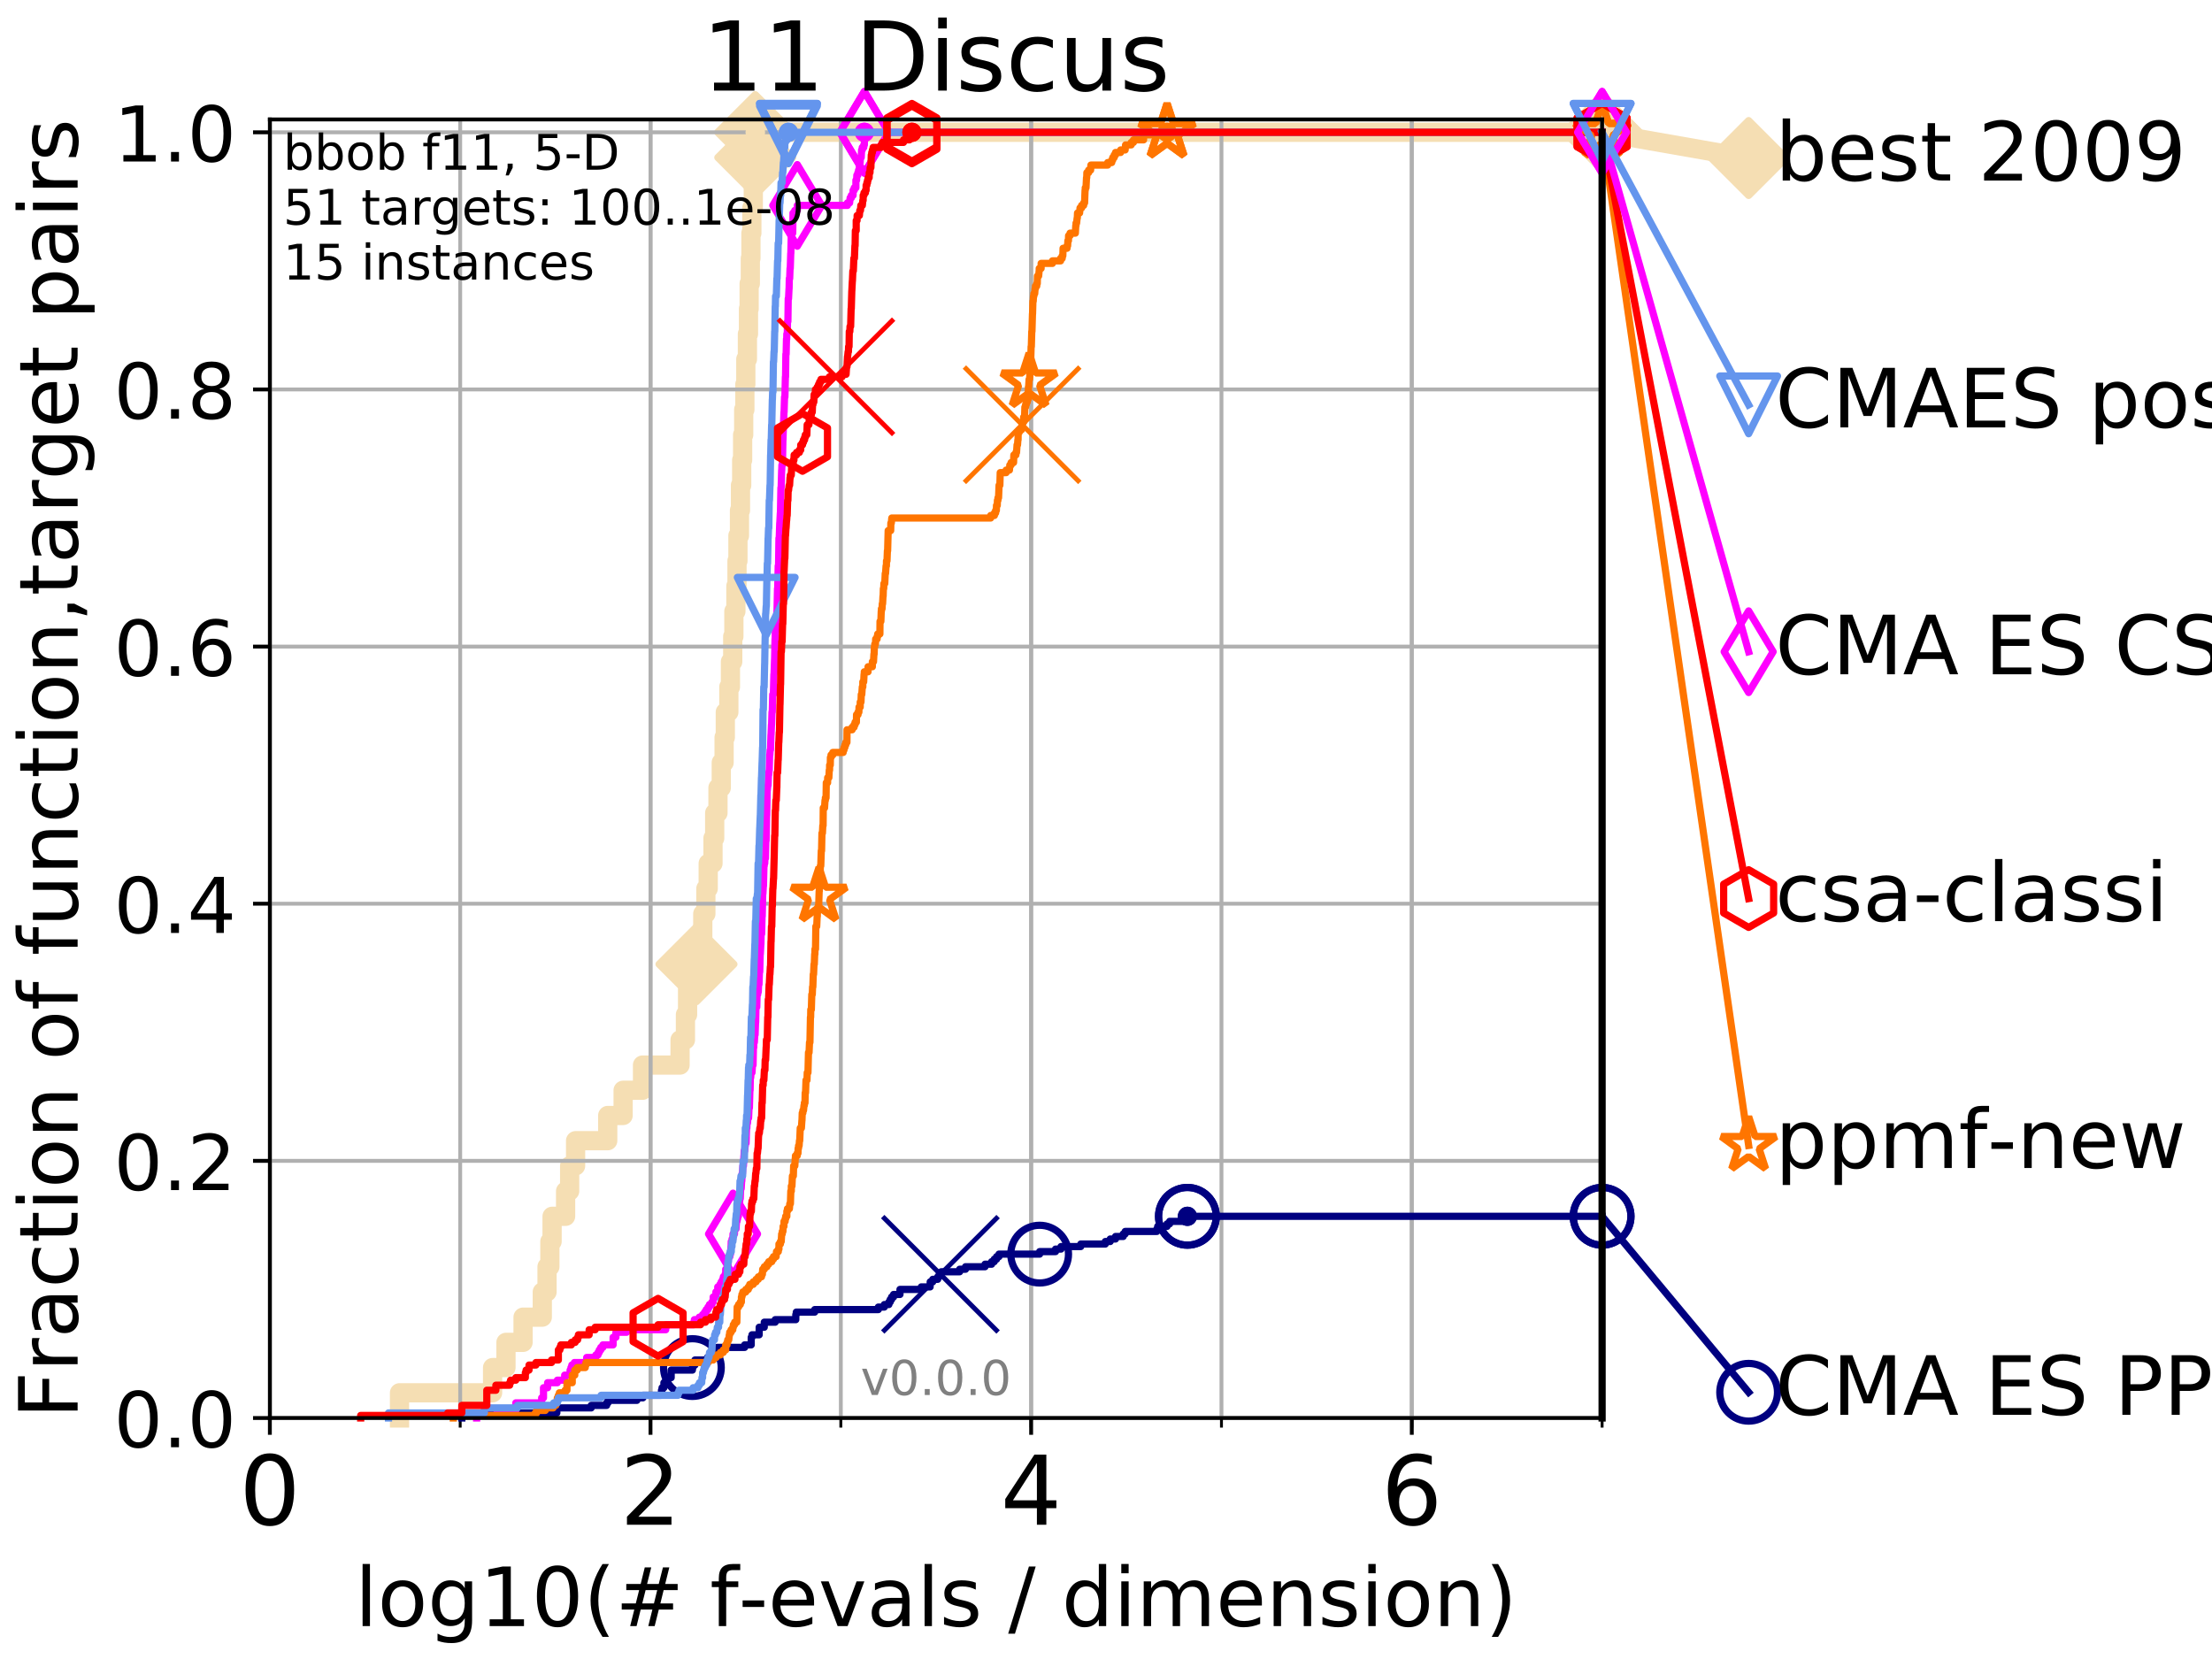 <?xml version="1.0" encoding="utf-8" standalone="no"?>
<!DOCTYPE svg PUBLIC "-//W3C//DTD SVG 1.1//EN"
  "http://www.w3.org/Graphics/SVG/1.1/DTD/svg11.dtd">
<!-- Created with matplotlib (http://matplotlib.org/) -->
<svg height="345pt" version="1.1" viewBox="0 0 460 345" width="460pt" xmlns="http://www.w3.org/2000/svg" xmlns:xlink="http://www.w3.org/1999/xlink">
 <defs>
  <style type="text/css">
*{stroke-linecap:butt;stroke-linejoin:round;}
  </style>
 </defs>
 <g id="figure_1">
  <g id="patch_1">
   <path d="M 0 345.6 
L 460.8 345.6 
L 460.8 0 
L 0 0 
z
" style="fill:#ffffff;"/>
  </g>
  <g id="axes_1">
   <g id="patch_2">
    <path d="M 56.12 294.88 
L 333.168 294.88 
L 333.168 24.84 
L 56.12 24.84 
z
" style="fill:#ffffff;"/>
   </g>
   <g id="line2d_1">
    <path d="M 83.082 294.88 
L 83.082 289.638 
L 102.437 289.638 
L 102.437 284.395 
L 105.219 284.395 
L 105.219 279.153 
L 108.775 279.153 
L 108.775 273.91 
L 112.771 273.91 
L 112.771 268.668 
L 113.76 268.668 
L 113.76 263.425 
L 114.351 263.425 
L 114.351 258.183 
L 114.81 258.183 
L 114.81 252.94 
L 117.62 252.94 
L 117.62 247.698 
L 118.463 247.698 
L 118.463 242.455 
L 119.698 242.455 
L 119.698 237.213 
L 126.381 237.213 
L 126.381 231.97 
L 129.582 231.97 
L 129.582 226.728 
L 133.618 226.728 
L 133.618 221.485 
L 141.425 221.485 
L 141.425 216.243 
L 142.541 216.243 
L 142.541 211 
L 142.986 211 
L 142.986 205.758 
L 143.947 205.758 
L 143.947 200.515 
L 144.837 200.515 
L 144.837 195.273 
L 146.146 195.273 
L 146.146 190.03 
L 146.791 190.03 
L 146.791 184.788 
L 147.277 184.788 
L 147.277 179.546 
L 148.273 179.546 
L 148.273 174.303 
L 148.625 174.303 
L 148.625 169.061 
L 149.307 169.061 
L 149.307 163.818 
L 149.992 163.818 
L 149.992 158.576 
L 150.581 158.576 
L 150.581 153.333 
L 150.833 153.333 
L 150.833 148.091 
L 151.568 148.091 
L 151.568 142.848 
L 151.898 142.848 
L 151.898 137.606 
L 152.375 137.606 
L 152.375 132.363 
L 152.615 132.363 
L 152.615 127.121 
L 153.036 127.121 
L 153.036 121.878 
L 153.266 121.878 
L 153.266 116.636 
L 153.459 116.636 
L 153.459 111.393 
L 153.778 111.393 
L 153.778 106.151 
L 153.987 106.151 
L 153.987 100.908 
L 154.24 100.908 
L 154.24 95.666 
L 154.433 95.666 
L 154.433 90.423 
L 154.657 90.423 
L 154.657 85.181 
L 154.9 85.181 
L 154.9 79.938 
L 155.097 79.938 
L 155.097 74.696 
L 155.43 74.696 
L 155.43 69.453 
L 155.652 69.453 
L 155.652 64.211 
L 155.788 64.211 
L 155.788 58.969 
L 156.036 58.969 
L 156.036 53.726 
L 156.159 53.726 
L 156.159 48.484 
L 156.352 48.484 
L 156.352 43.241 
L 156.652 43.241 
L 156.652 37.999 
L 156.927 37.999 
L 156.927 32.756 
L 157.063 32.756 
L 157.063 27.514 
L 333.168 27.514 
" style="fill:none;stroke:#f5deb3;stroke-linecap:square;stroke-width:4;"/>
   </g>
   <g id="line2d_2">
    <defs>
     <path d="M -0 7.778 
L 7.778 0 
L 0 -7.778 
L -7.778 -0 
z
" id="m9b2c67080b" style="stroke:#f5deb3;stroke-linejoin:miter;stroke-width:1.5;"/>
    </defs>
    <g>
     <use style="fill:#f5deb3;stroke:#f5deb3;stroke-linejoin:miter;stroke-width:1.5;" x="144.837" xlink:href="#m9b2c67080b" y="200.515"/>
     <use style="fill:#f5deb3;stroke:#f5deb3;stroke-linejoin:miter;stroke-width:1.5;" x="157.063" xlink:href="#m9b2c67080b" y="32.756"/>
     <use style="fill:#f5deb3;stroke:#f5deb3;stroke-linejoin:miter;stroke-width:1.5;" x="157.063" xlink:href="#m9b2c67080b" y="27.514"/>
     <use style="fill:#f5deb3;stroke:#f5deb3;stroke-linejoin:miter;stroke-width:1.5;" x="157.063" xlink:href="#m9b2c67080b" y="27.514"/>
     <use style="fill:#f5deb3;stroke:#f5deb3;stroke-linejoin:miter;stroke-width:1.5;" x="333.168" xlink:href="#m9b2c67080b" y="27.514"/>
    </g>
   </g>
   <g id="line2d_3">
    <path style="fill:none;stroke:#f5deb3;stroke-linecap:square;stroke-width:4;"/>
    <g/>
   </g>
   <g id="line2d_4">
    <path d="M 333.168 27.514 
L 363.643 32.861 
" style="fill:none;stroke:#f5deb3;stroke-linecap:square;stroke-width:4;"/>
    <g>
     <use style="fill:#f5deb3;stroke:#f5deb3;stroke-linejoin:miter;stroke-width:1.5;" x="333.168" xlink:href="#m9b2c67080b" y="27.514"/>
     <use style="fill:#f5deb3;stroke:#f5deb3;stroke-linejoin:miter;stroke-width:1.5;" x="363.643" xlink:href="#m9b2c67080b" y="32.861"/>
    </g>
   </g>
   <g id="matplotlib.axis_1">
    <g id="xtick_1">
     <g id="line2d_5">
      <path clip-path="url(#p2d818b5259)" d="M 56.12 294.88 
L 56.12 24.84 
" style="fill:none;stroke:#b0b0b0;stroke-linecap:square;stroke-width:0.8;"/>
     </g>
     <g id="line2d_6">
      <defs>
       <path d="M 0 0 
L 0 3.5 
" id="me35a8f0317" style="stroke:#000000;stroke-width:0.8;"/>
      </defs>
      <g>
       <use style="stroke:#000000;stroke-width:0.8;" x="56.12" xlink:href="#me35a8f0317" y="294.88"/>
      </g>
     </g>
     <g id="text_1">
      <!-- 0 -->
      <defs>
       <path d="M 31.781 66.406 
Q 24.172 66.406 20.328 58.906 
Q 16.5 51.422 16.5 36.375 
Q 16.5 21.391 20.328 13.891 
Q 24.172 6.391 31.781 6.391 
Q 39.453 6.391 43.281 13.891 
Q 47.125 21.391 47.125 36.375 
Q 47.125 51.422 43.281 58.906 
Q 39.453 66.406 31.781 66.406 
z
M 31.781 74.219 
Q 44.047 74.219 50.516 64.516 
Q 56.984 54.828 56.984 36.375 
Q 56.984 17.969 50.516 8.266 
Q 44.047 -1.422 31.781 -1.422 
Q 19.531 -1.422 13.062 8.266 
Q 6.594 17.969 6.594 36.375 
Q 6.594 54.828 13.062 64.516 
Q 19.531 74.219 31.781 74.219 
z
" id="DejaVuSans-30"/>
      </defs>
      <g transform="translate(49.758 317.077)scale(0.2 -0.2)">
       <use xlink:href="#DejaVuSans-30"/>
      </g>
     </g>
    </g>
    <g id="xtick_2">
     <g id="line2d_7">
      <path clip-path="url(#p2d818b5259)" d="M 135.277 294.88 
L 135.277 24.84 
" style="fill:none;stroke:#b0b0b0;stroke-linecap:square;stroke-width:0.8;"/>
     </g>
     <g id="line2d_8">
      <g>
       <use style="stroke:#000000;stroke-width:0.8;" x="135.277" xlink:href="#me35a8f0317" y="294.88"/>
      </g>
     </g>
     <g id="text_2">
      <!-- 2 -->
      <defs>
       <path d="M 19.188 8.297 
L 53.609 8.297 
L 53.609 0 
L 7.328 0 
L 7.328 8.297 
Q 12.938 14.109 22.625 23.891 
Q 32.328 33.688 34.812 36.531 
Q 39.547 41.844 41.422 45.531 
Q 43.312 49.219 43.312 52.781 
Q 43.312 58.594 39.234 62.25 
Q 35.156 65.922 28.609 65.922 
Q 23.969 65.922 18.812 64.312 
Q 13.672 62.703 7.812 59.422 
L 7.812 69.391 
Q 13.766 71.781 18.938 73 
Q 24.125 74.219 28.422 74.219 
Q 39.75 74.219 46.484 68.547 
Q 53.219 62.891 53.219 53.422 
Q 53.219 48.922 51.531 44.891 
Q 49.859 40.875 45.406 35.406 
Q 44.188 33.984 37.641 27.219 
Q 31.109 20.453 19.188 8.297 
z
" id="DejaVuSans-32"/>
      </defs>
      <g transform="translate(128.914 317.077)scale(0.2 -0.2)">
       <use xlink:href="#DejaVuSans-32"/>
      </g>
     </g>
    </g>
    <g id="xtick_3">
     <g id="line2d_9">
      <path clip-path="url(#p2d818b5259)" d="M 214.433 294.88 
L 214.433 24.84 
" style="fill:none;stroke:#b0b0b0;stroke-linecap:square;stroke-width:0.8;"/>
     </g>
     <g id="line2d_10">
      <g>
       <use style="stroke:#000000;stroke-width:0.8;" x="214.433" xlink:href="#me35a8f0317" y="294.88"/>
      </g>
     </g>
     <g id="text_3">
      <!-- 4 -->
      <defs>
       <path d="M 37.797 64.312 
L 12.891 25.391 
L 37.797 25.391 
z
M 35.203 72.906 
L 47.609 72.906 
L 47.609 25.391 
L 58.016 25.391 
L 58.016 17.188 
L 47.609 17.188 
L 47.609 0 
L 37.797 0 
L 37.797 17.188 
L 4.891 17.188 
L 4.891 26.703 
z
" id="DejaVuSans-34"/>
      </defs>
      <g transform="translate(208.071 317.077)scale(0.2 -0.2)">
       <use xlink:href="#DejaVuSans-34"/>
      </g>
     </g>
    </g>
    <g id="xtick_4">
     <g id="line2d_11">
      <path clip-path="url(#p2d818b5259)" d="M 293.59 294.88 
L 293.59 24.84 
" style="fill:none;stroke:#b0b0b0;stroke-linecap:square;stroke-width:0.8;"/>
     </g>
     <g id="line2d_12">
      <g>
       <use style="stroke:#000000;stroke-width:0.8;" x="293.59" xlink:href="#me35a8f0317" y="294.88"/>
      </g>
     </g>
     <g id="text_4">
      <!-- 6 -->
      <defs>
       <path d="M 33.016 40.375 
Q 26.375 40.375 22.484 35.828 
Q 18.609 31.297 18.609 23.391 
Q 18.609 15.531 22.484 10.953 
Q 26.375 6.391 33.016 6.391 
Q 39.656 6.391 43.531 10.953 
Q 47.406 15.531 47.406 23.391 
Q 47.406 31.297 43.531 35.828 
Q 39.656 40.375 33.016 40.375 
z
M 52.594 71.297 
L 52.594 62.312 
Q 48.875 64.062 45.094 64.984 
Q 41.312 65.922 37.594 65.922 
Q 27.828 65.922 22.672 59.328 
Q 17.531 52.734 16.797 39.406 
Q 19.672 43.656 24.016 45.922 
Q 28.375 48.188 33.594 48.188 
Q 44.578 48.188 50.953 41.516 
Q 57.328 34.859 57.328 23.391 
Q 57.328 12.156 50.688 5.359 
Q 44.047 -1.422 33.016 -1.422 
Q 20.359 -1.422 13.672 8.266 
Q 6.984 17.969 6.984 36.375 
Q 6.984 53.656 15.188 63.938 
Q 23.391 74.219 37.203 74.219 
Q 40.922 74.219 44.703 73.484 
Q 48.484 72.75 52.594 71.297 
z
" id="DejaVuSans-36"/>
      </defs>
      <g transform="translate(287.227 317.077)scale(0.2 -0.2)">
       <use xlink:href="#DejaVuSans-36"/>
      </g>
     </g>
    </g>
    <g id="xtick_5">
     <g id="line2d_13">
      <path clip-path="url(#p2d818b5259)" d="M 56.12 294.88 
L 56.12 24.84 
" style="fill:none;stroke:#b0b0b0;stroke-linecap:square;stroke-width:0.8;"/>
     </g>
     <g id="line2d_14">
      <defs>
       <path d="M 0 0 
L 0 2 
" id="mfca206ed8f" style="stroke:#000000;stroke-width:0.6;"/>
      </defs>
      <g>
       <use style="stroke:#000000;stroke-width:0.6;" x="56.12" xlink:href="#mfca206ed8f" y="294.88"/>
      </g>
     </g>
    </g>
    <g id="xtick_6">
     <g id="line2d_15">
      <path clip-path="url(#p2d818b5259)" d="M 95.698 294.88 
L 95.698 24.84 
" style="fill:none;stroke:#b0b0b0;stroke-linecap:square;stroke-width:0.8;"/>
     </g>
     <g id="line2d_16">
      <g>
       <use style="stroke:#000000;stroke-width:0.6;" x="95.698" xlink:href="#mfca206ed8f" y="294.88"/>
      </g>
     </g>
    </g>
    <g id="xtick_7">
     <g id="line2d_17">
      <path clip-path="url(#p2d818b5259)" d="M 135.277 294.88 
L 135.277 24.84 
" style="fill:none;stroke:#b0b0b0;stroke-linecap:square;stroke-width:0.8;"/>
     </g>
     <g id="line2d_18">
      <g>
       <use style="stroke:#000000;stroke-width:0.6;" x="135.277" xlink:href="#mfca206ed8f" y="294.88"/>
      </g>
     </g>
    </g>
    <g id="xtick_8">
     <g id="line2d_19">
      <path clip-path="url(#p2d818b5259)" d="M 174.855 294.88 
L 174.855 24.84 
" style="fill:none;stroke:#b0b0b0;stroke-linecap:square;stroke-width:0.8;"/>
     </g>
     <g id="line2d_20">
      <g>
       <use style="stroke:#000000;stroke-width:0.6;" x="174.855" xlink:href="#mfca206ed8f" y="294.88"/>
      </g>
     </g>
    </g>
    <g id="xtick_9">
     <g id="line2d_21">
      <path clip-path="url(#p2d818b5259)" d="M 214.433 294.88 
L 214.433 24.84 
" style="fill:none;stroke:#b0b0b0;stroke-linecap:square;stroke-width:0.8;"/>
     </g>
     <g id="line2d_22">
      <g>
       <use style="stroke:#000000;stroke-width:0.6;" x="214.433" xlink:href="#mfca206ed8f" y="294.88"/>
      </g>
     </g>
    </g>
    <g id="xtick_10">
     <g id="line2d_23">
      <path clip-path="url(#p2d818b5259)" d="M 254.011 294.88 
L 254.011 24.84 
" style="fill:none;stroke:#b0b0b0;stroke-linecap:square;stroke-width:0.8;"/>
     </g>
     <g id="line2d_24">
      <g>
       <use style="stroke:#000000;stroke-width:0.6;" x="254.011" xlink:href="#mfca206ed8f" y="294.88"/>
      </g>
     </g>
    </g>
    <g id="xtick_11">
     <g id="line2d_25">
      <path clip-path="url(#p2d818b5259)" d="M 293.59 294.88 
L 293.59 24.84 
" style="fill:none;stroke:#b0b0b0;stroke-linecap:square;stroke-width:0.8;"/>
     </g>
     <g id="line2d_26">
      <g>
       <use style="stroke:#000000;stroke-width:0.6;" x="293.59" xlink:href="#mfca206ed8f" y="294.88"/>
      </g>
     </g>
    </g>
    <g id="xtick_12">
     <g id="line2d_27">
      <path clip-path="url(#p2d818b5259)" d="M 333.168 294.88 
L 333.168 24.84 
" style="fill:none;stroke:#b0b0b0;stroke-linecap:square;stroke-width:0.8;"/>
     </g>
     <g id="line2d_28">
      <g>
       <use style="stroke:#000000;stroke-width:0.6;" x="333.168" xlink:href="#mfca206ed8f" y="294.88"/>
      </g>
     </g>
    </g>
    <g id="text_5">
     <!-- log10(# f-evals / dimension) -->
     <defs>
      <path d="M 9.422 75.984 
L 18.406 75.984 
L 18.406 0 
L 9.422 0 
z
" id="DejaVuSans-6c"/>
      <path d="M 30.609 48.391 
Q 23.391 48.391 19.188 42.75 
Q 14.984 37.109 14.984 27.297 
Q 14.984 17.484 19.156 11.844 
Q 23.344 6.203 30.609 6.203 
Q 37.797 6.203 41.984 11.859 
Q 46.188 17.531 46.188 27.297 
Q 46.188 37.016 41.984 42.703 
Q 37.797 48.391 30.609 48.391 
z
M 30.609 56 
Q 42.328 56 49.016 48.375 
Q 55.719 40.766 55.719 27.297 
Q 55.719 13.875 49.016 6.219 
Q 42.328 -1.422 30.609 -1.422 
Q 18.844 -1.422 12.172 6.219 
Q 5.516 13.875 5.516 27.297 
Q 5.516 40.766 12.172 48.375 
Q 18.844 56 30.609 56 
z
" id="DejaVuSans-6f"/>
      <path d="M 45.406 27.984 
Q 45.406 37.75 41.375 43.109 
Q 37.359 48.484 30.078 48.484 
Q 22.859 48.484 18.828 43.109 
Q 14.797 37.75 14.797 27.984 
Q 14.797 18.266 18.828 12.891 
Q 22.859 7.516 30.078 7.516 
Q 37.359 7.516 41.375 12.891 
Q 45.406 18.266 45.406 27.984 
z
M 54.391 6.781 
Q 54.391 -7.172 48.188 -13.984 
Q 42 -20.797 29.203 -20.797 
Q 24.469 -20.797 20.266 -20.094 
Q 16.062 -19.391 12.109 -17.922 
L 12.109 -9.188 
Q 16.062 -11.328 19.922 -12.344 
Q 23.781 -13.375 27.781 -13.375 
Q 36.625 -13.375 41.016 -8.766 
Q 45.406 -4.156 45.406 5.172 
L 45.406 9.625 
Q 42.625 4.781 38.281 2.391 
Q 33.938 0 27.875 0 
Q 17.828 0 11.672 7.656 
Q 5.516 15.328 5.516 27.984 
Q 5.516 40.672 11.672 48.328 
Q 17.828 56 27.875 56 
Q 33.938 56 38.281 53.609 
Q 42.625 51.219 45.406 46.391 
L 45.406 54.688 
L 54.391 54.688 
z
" id="DejaVuSans-67"/>
      <path d="M 12.406 8.297 
L 28.516 8.297 
L 28.516 63.922 
L 10.984 60.406 
L 10.984 69.391 
L 28.422 72.906 
L 38.281 72.906 
L 38.281 8.297 
L 54.391 8.297 
L 54.391 0 
L 12.406 0 
z
" id="DejaVuSans-31"/>
      <path d="M 31 75.875 
Q 24.469 64.656 21.281 53.656 
Q 18.109 42.672 18.109 31.391 
Q 18.109 20.125 21.312 9.062 
Q 24.516 -2 31 -13.188 
L 23.188 -13.188 
Q 15.875 -1.703 12.234 9.375 
Q 8.594 20.453 8.594 31.391 
Q 8.594 42.281 12.203 53.312 
Q 15.828 64.359 23.188 75.875 
z
" id="DejaVuSans-28"/>
      <path d="M 51.125 44 
L 36.922 44 
L 32.812 27.688 
L 47.125 27.688 
z
M 43.797 71.781 
L 38.719 51.516 
L 52.984 51.516 
L 58.109 71.781 
L 65.922 71.781 
L 60.891 51.516 
L 76.125 51.516 
L 76.125 44 
L 58.984 44 
L 54.984 27.688 
L 70.516 27.688 
L 70.516 20.219 
L 53.078 20.219 
L 48 0 
L 40.188 0 
L 45.219 20.219 
L 30.906 20.219 
L 25.875 0 
L 18.016 0 
L 23.094 20.219 
L 7.719 20.219 
L 7.719 27.688 
L 24.906 27.688 
L 29 44 
L 13.281 44 
L 13.281 51.516 
L 30.906 51.516 
L 35.891 71.781 
z
" id="DejaVuSans-23"/>
      <path id="DejaVuSans-20"/>
      <path d="M 37.109 75.984 
L 37.109 68.5 
L 28.516 68.5 
Q 23.688 68.5 21.797 66.547 
Q 19.922 64.594 19.922 59.516 
L 19.922 54.688 
L 34.719 54.688 
L 34.719 47.703 
L 19.922 47.703 
L 19.922 0 
L 10.891 0 
L 10.891 47.703 
L 2.297 47.703 
L 2.297 54.688 
L 10.891 54.688 
L 10.891 58.5 
Q 10.891 67.625 15.141 71.797 
Q 19.391 75.984 28.609 75.984 
z
" id="DejaVuSans-66"/>
      <path d="M 4.891 31.391 
L 31.203 31.391 
L 31.203 23.391 
L 4.891 23.391 
z
" id="DejaVuSans-2d"/>
      <path d="M 56.203 29.594 
L 56.203 25.203 
L 14.891 25.203 
Q 15.484 15.922 20.484 11.062 
Q 25.484 6.203 34.422 6.203 
Q 39.594 6.203 44.453 7.469 
Q 49.312 8.734 54.109 11.281 
L 54.109 2.781 
Q 49.266 0.734 44.188 -0.344 
Q 39.109 -1.422 33.891 -1.422 
Q 20.797 -1.422 13.156 6.188 
Q 5.516 13.812 5.516 26.812 
Q 5.516 40.234 12.766 48.109 
Q 20.016 56 32.328 56 
Q 43.359 56 49.781 48.891 
Q 56.203 41.797 56.203 29.594 
z
M 47.219 32.234 
Q 47.125 39.594 43.094 43.984 
Q 39.062 48.391 32.422 48.391 
Q 24.906 48.391 20.391 44.141 
Q 15.875 39.891 15.188 32.172 
z
" id="DejaVuSans-65"/>
      <path d="M 2.984 54.688 
L 12.5 54.688 
L 29.594 8.797 
L 46.688 54.688 
L 56.203 54.688 
L 35.688 0 
L 23.484 0 
z
" id="DejaVuSans-76"/>
      <path d="M 34.281 27.484 
Q 23.391 27.484 19.188 25 
Q 14.984 22.516 14.984 16.5 
Q 14.984 11.719 18.141 8.906 
Q 21.297 6.109 26.703 6.109 
Q 34.188 6.109 38.703 11.406 
Q 43.219 16.703 43.219 25.484 
L 43.219 27.484 
z
M 52.203 31.203 
L 52.203 0 
L 43.219 0 
L 43.219 8.297 
Q 40.141 3.328 35.547 0.953 
Q 30.953 -1.422 24.312 -1.422 
Q 15.922 -1.422 10.953 3.297 
Q 6 8.016 6 15.922 
Q 6 25.141 12.172 29.828 
Q 18.359 34.516 30.609 34.516 
L 43.219 34.516 
L 43.219 35.406 
Q 43.219 41.609 39.141 45 
Q 35.062 48.391 27.688 48.391 
Q 23 48.391 18.547 47.266 
Q 14.109 46.141 10.016 43.891 
L 10.016 52.203 
Q 14.938 54.109 19.578 55.047 
Q 24.219 56 28.609 56 
Q 40.484 56 46.344 49.844 
Q 52.203 43.703 52.203 31.203 
z
" id="DejaVuSans-61"/>
      <path d="M 44.281 53.078 
L 44.281 44.578 
Q 40.484 46.531 36.375 47.5 
Q 32.281 48.484 27.875 48.484 
Q 21.188 48.484 17.844 46.438 
Q 14.5 44.391 14.5 40.281 
Q 14.5 37.156 16.891 35.375 
Q 19.281 33.594 26.516 31.984 
L 29.594 31.297 
Q 39.156 29.25 43.188 25.516 
Q 47.219 21.781 47.219 15.094 
Q 47.219 7.469 41.188 3.016 
Q 35.156 -1.422 24.609 -1.422 
Q 20.219 -1.422 15.453 -0.562 
Q 10.688 0.297 5.422 2 
L 5.422 11.281 
Q 10.406 8.688 15.234 7.391 
Q 20.062 6.109 24.812 6.109 
Q 31.156 6.109 34.562 8.281 
Q 37.984 10.453 37.984 14.406 
Q 37.984 18.062 35.516 20.016 
Q 33.062 21.969 24.703 23.781 
L 21.578 24.516 
Q 13.234 26.266 9.516 29.906 
Q 5.812 33.547 5.812 39.891 
Q 5.812 47.609 11.281 51.797 
Q 16.75 56 26.812 56 
Q 31.781 56 36.172 55.266 
Q 40.578 54.547 44.281 53.078 
z
" id="DejaVuSans-73"/>
      <path d="M 25.391 72.906 
L 33.688 72.906 
L 8.297 -9.281 
L 0 -9.281 
z
" id="DejaVuSans-2f"/>
      <path d="M 45.406 46.391 
L 45.406 75.984 
L 54.391 75.984 
L 54.391 0 
L 45.406 0 
L 45.406 8.203 
Q 42.578 3.328 38.25 0.953 
Q 33.938 -1.422 27.875 -1.422 
Q 17.969 -1.422 11.734 6.484 
Q 5.516 14.406 5.516 27.297 
Q 5.516 40.188 11.734 48.094 
Q 17.969 56 27.875 56 
Q 33.938 56 38.25 53.625 
Q 42.578 51.266 45.406 46.391 
z
M 14.797 27.297 
Q 14.797 17.391 18.875 11.75 
Q 22.953 6.109 30.078 6.109 
Q 37.203 6.109 41.297 11.75 
Q 45.406 17.391 45.406 27.297 
Q 45.406 37.203 41.297 42.844 
Q 37.203 48.484 30.078 48.484 
Q 22.953 48.484 18.875 42.844 
Q 14.797 37.203 14.797 27.297 
z
" id="DejaVuSans-64"/>
      <path d="M 9.422 54.688 
L 18.406 54.688 
L 18.406 0 
L 9.422 0 
z
M 9.422 75.984 
L 18.406 75.984 
L 18.406 64.594 
L 9.422 64.594 
z
" id="DejaVuSans-69"/>
      <path d="M 52 44.188 
Q 55.375 50.25 60.062 53.125 
Q 64.75 56 71.094 56 
Q 79.641 56 84.281 50.016 
Q 88.922 44.047 88.922 33.016 
L 88.922 0 
L 79.891 0 
L 79.891 32.719 
Q 79.891 40.578 77.094 44.375 
Q 74.312 48.188 68.609 48.188 
Q 61.625 48.188 57.562 43.547 
Q 53.516 38.922 53.516 30.906 
L 53.516 0 
L 44.484 0 
L 44.484 32.719 
Q 44.484 40.625 41.703 44.406 
Q 38.922 48.188 33.109 48.188 
Q 26.219 48.188 22.156 43.531 
Q 18.109 38.875 18.109 30.906 
L 18.109 0 
L 9.078 0 
L 9.078 54.688 
L 18.109 54.688 
L 18.109 46.188 
Q 21.188 51.219 25.484 53.609 
Q 29.781 56 35.688 56 
Q 41.656 56 45.828 52.969 
Q 50 49.953 52 44.188 
z
" id="DejaVuSans-6d"/>
      <path d="M 54.891 33.016 
L 54.891 0 
L 45.906 0 
L 45.906 32.719 
Q 45.906 40.484 42.875 44.328 
Q 39.844 48.188 33.797 48.188 
Q 26.516 48.188 22.312 43.547 
Q 18.109 38.922 18.109 30.906 
L 18.109 0 
L 9.078 0 
L 9.078 54.688 
L 18.109 54.688 
L 18.109 46.188 
Q 21.344 51.125 25.703 53.562 
Q 30.078 56 35.797 56 
Q 45.219 56 50.047 50.172 
Q 54.891 44.344 54.891 33.016 
z
" id="DejaVuSans-6e"/>
      <path d="M 8.016 75.875 
L 15.828 75.875 
Q 23.141 64.359 26.781 53.312 
Q 30.422 42.281 30.422 31.391 
Q 30.422 20.453 26.781 9.375 
Q 23.141 -1.703 15.828 -13.188 
L 8.016 -13.188 
Q 14.5 -2 17.703 9.062 
Q 20.906 20.125 20.906 31.391 
Q 20.906 42.672 17.703 53.656 
Q 14.5 64.656 8.016 75.875 
z
" id="DejaVuSans-29"/>
     </defs>
     <g transform="translate(73.803 338.154)scale(0.17 -0.17)">
      <use xlink:href="#DejaVuSans-6c"/>
      <use x="27.783" xlink:href="#DejaVuSans-6f"/>
      <use x="88.965" xlink:href="#DejaVuSans-67"/>
      <use x="152.441" xlink:href="#DejaVuSans-31"/>
      <use x="216.064" xlink:href="#DejaVuSans-30"/>
      <use x="279.688" xlink:href="#DejaVuSans-28"/>
      <use x="318.701" xlink:href="#DejaVuSans-23"/>
      <use x="402.49" xlink:href="#DejaVuSans-20"/>
      <use x="434.277" xlink:href="#DejaVuSans-66"/>
      <use x="469.404" xlink:href="#DejaVuSans-2d"/>
      <use x="505.488" xlink:href="#DejaVuSans-65"/>
      <use x="567.012" xlink:href="#DejaVuSans-76"/>
      <use x="626.191" xlink:href="#DejaVuSans-61"/>
      <use x="687.471" xlink:href="#DejaVuSans-6c"/>
      <use x="715.254" xlink:href="#DejaVuSans-73"/>
      <use x="767.354" xlink:href="#DejaVuSans-20"/>
      <use x="799.141" xlink:href="#DejaVuSans-2f"/>
      <use x="832.832" xlink:href="#DejaVuSans-20"/>
      <use x="864.619" xlink:href="#DejaVuSans-64"/>
      <use x="928.096" xlink:href="#DejaVuSans-69"/>
      <use x="955.879" xlink:href="#DejaVuSans-6d"/>
      <use x="1053.291" xlink:href="#DejaVuSans-65"/>
      <use x="1114.814" xlink:href="#DejaVuSans-6e"/>
      <use x="1178.193" xlink:href="#DejaVuSans-73"/>
      <use x="1230.293" xlink:href="#DejaVuSans-69"/>
      <use x="1258.076" xlink:href="#DejaVuSans-6f"/>
      <use x="1319.258" xlink:href="#DejaVuSans-6e"/>
      <use x="1382.637" xlink:href="#DejaVuSans-29"/>
     </g>
    </g>
   </g>
   <g id="matplotlib.axis_2">
    <g id="ytick_1">
     <g id="line2d_29">
      <path clip-path="url(#p2d818b5259)" d="M 56.12 294.88 
L 333.168 294.88 
" style="fill:none;stroke:#b0b0b0;stroke-linecap:square;stroke-width:0.8;"/>
     </g>
     <g id="line2d_30">
      <defs>
       <path d="M 0 0 
L -3.5 0 
" id="m7e13a80d65" style="stroke:#000000;stroke-width:0.8;"/>
      </defs>
      <g>
       <use style="stroke:#000000;stroke-width:0.8;" x="56.12" xlink:href="#m7e13a80d65" y="294.88"/>
      </g>
     </g>
     <g id="text_6">
      <!-- 0.0 -->
      <defs>
       <path d="M 10.688 12.406 
L 21 12.406 
L 21 0 
L 10.688 0 
z
" id="DejaVuSans-2e"/>
      </defs>
      <g transform="translate(23.675 300.959)scale(0.16 -0.16)">
       <use xlink:href="#DejaVuSans-30"/>
       <use x="63.623" xlink:href="#DejaVuSans-2e"/>
       <use x="95.41" xlink:href="#DejaVuSans-30"/>
      </g>
     </g>
    </g>
    <g id="ytick_2">
     <g id="line2d_31">
      <path clip-path="url(#p2d818b5259)" d="M 56.12 241.407 
L 333.168 241.407 
" style="fill:none;stroke:#b0b0b0;stroke-linecap:square;stroke-width:0.8;"/>
     </g>
     <g id="line2d_32">
      <g>
       <use style="stroke:#000000;stroke-width:0.8;" x="56.12" xlink:href="#m7e13a80d65" y="241.407"/>
      </g>
     </g>
     <g id="text_7">
      <!-- 0.2 -->
      <g transform="translate(23.675 247.485)scale(0.16 -0.16)">
       <use xlink:href="#DejaVuSans-30"/>
       <use x="63.623" xlink:href="#DejaVuSans-2e"/>
       <use x="95.41" xlink:href="#DejaVuSans-32"/>
      </g>
     </g>
    </g>
    <g id="ytick_3">
     <g id="line2d_33">
      <path clip-path="url(#p2d818b5259)" d="M 56.12 187.933 
L 333.168 187.933 
" style="fill:none;stroke:#b0b0b0;stroke-linecap:square;stroke-width:0.8;"/>
     </g>
     <g id="line2d_34">
      <g>
       <use style="stroke:#000000;stroke-width:0.8;" x="56.12" xlink:href="#m7e13a80d65" y="187.933"/>
      </g>
     </g>
     <g id="text_8">
      <!-- 0.4 -->
      <g transform="translate(23.675 194.012)scale(0.16 -0.16)">
       <use xlink:href="#DejaVuSans-30"/>
       <use x="63.623" xlink:href="#DejaVuSans-2e"/>
       <use x="95.41" xlink:href="#DejaVuSans-34"/>
      </g>
     </g>
    </g>
    <g id="ytick_4">
     <g id="line2d_35">
      <path clip-path="url(#p2d818b5259)" d="M 56.12 134.46 
L 333.168 134.46 
" style="fill:none;stroke:#b0b0b0;stroke-linecap:square;stroke-width:0.8;"/>
     </g>
     <g id="line2d_36">
      <g>
       <use style="stroke:#000000;stroke-width:0.8;" x="56.12" xlink:href="#m7e13a80d65" y="134.46"/>
      </g>
     </g>
     <g id="text_9">
      <!-- 0.6 -->
      <g transform="translate(23.675 140.539)scale(0.16 -0.16)">
       <use xlink:href="#DejaVuSans-30"/>
       <use x="63.623" xlink:href="#DejaVuSans-2e"/>
       <use x="95.41" xlink:href="#DejaVuSans-36"/>
      </g>
     </g>
    </g>
    <g id="ytick_5">
     <g id="line2d_37">
      <path clip-path="url(#p2d818b5259)" d="M 56.12 80.987 
L 333.168 80.987 
" style="fill:none;stroke:#b0b0b0;stroke-linecap:square;stroke-width:0.8;"/>
     </g>
     <g id="line2d_38">
      <g>
       <use style="stroke:#000000;stroke-width:0.8;" x="56.12" xlink:href="#m7e13a80d65" y="80.987"/>
      </g>
     </g>
     <g id="text_10">
      <!-- 0.8 -->
      <defs>
       <path d="M 31.781 34.625 
Q 24.75 34.625 20.719 30.859 
Q 16.703 27.094 16.703 20.516 
Q 16.703 13.922 20.719 10.156 
Q 24.75 6.391 31.781 6.391 
Q 38.812 6.391 42.859 10.172 
Q 46.922 13.969 46.922 20.516 
Q 46.922 27.094 42.891 30.859 
Q 38.875 34.625 31.781 34.625 
z
M 21.922 38.812 
Q 15.578 40.375 12.031 44.719 
Q 8.5 49.078 8.5 55.328 
Q 8.5 64.062 14.719 69.141 
Q 20.953 74.219 31.781 74.219 
Q 42.672 74.219 48.875 69.141 
Q 55.078 64.062 55.078 55.328 
Q 55.078 49.078 51.531 44.719 
Q 48 40.375 41.703 38.812 
Q 48.828 37.156 52.797 32.312 
Q 56.781 27.484 56.781 20.516 
Q 56.781 9.906 50.312 4.234 
Q 43.844 -1.422 31.781 -1.422 
Q 19.734 -1.422 13.25 4.234 
Q 6.781 9.906 6.781 20.516 
Q 6.781 27.484 10.781 32.312 
Q 14.797 37.156 21.922 38.812 
z
M 18.312 54.391 
Q 18.312 48.734 21.844 45.562 
Q 25.391 42.391 31.781 42.391 
Q 38.141 42.391 41.719 45.562 
Q 45.312 48.734 45.312 54.391 
Q 45.312 60.062 41.719 63.234 
Q 38.141 66.406 31.781 66.406 
Q 25.391 66.406 21.844 63.234 
Q 18.312 60.062 18.312 54.391 
z
" id="DejaVuSans-38"/>
      </defs>
      <g transform="translate(23.675 87.066)scale(0.16 -0.16)">
       <use xlink:href="#DejaVuSans-30"/>
       <use x="63.623" xlink:href="#DejaVuSans-2e"/>
       <use x="95.41" xlink:href="#DejaVuSans-38"/>
      </g>
     </g>
    </g>
    <g id="ytick_6">
     <g id="line2d_39">
      <path clip-path="url(#p2d818b5259)" d="M 56.12 27.514 
L 333.168 27.514 
" style="fill:none;stroke:#b0b0b0;stroke-linecap:square;stroke-width:0.8;"/>
     </g>
     <g id="line2d_40">
      <g>
       <use style="stroke:#000000;stroke-width:0.8;" x="56.12" xlink:href="#m7e13a80d65" y="27.514"/>
      </g>
     </g>
     <g id="text_11">
      <!-- 1.0 -->
      <g transform="translate(23.675 33.592)scale(0.16 -0.16)">
       <use xlink:href="#DejaVuSans-31"/>
       <use x="63.623" xlink:href="#DejaVuSans-2e"/>
       <use x="95.41" xlink:href="#DejaVuSans-30"/>
      </g>
     </g>
    </g>
    <g id="text_12">
     <!-- Fraction of function,target pairs -->
     <defs>
      <path d="M 9.812 72.906 
L 51.703 72.906 
L 51.703 64.594 
L 19.672 64.594 
L 19.672 43.109 
L 48.578 43.109 
L 48.578 34.812 
L 19.672 34.812 
L 19.672 0 
L 9.812 0 
z
" id="DejaVuSans-46"/>
      <path d="M 41.109 46.297 
Q 39.594 47.172 37.812 47.578 
Q 36.031 48 33.891 48 
Q 26.266 48 22.188 43.047 
Q 18.109 38.094 18.109 28.812 
L 18.109 0 
L 9.078 0 
L 9.078 54.688 
L 18.109 54.688 
L 18.109 46.188 
Q 20.953 51.172 25.484 53.578 
Q 30.031 56 36.531 56 
Q 37.453 56 38.578 55.875 
Q 39.703 55.766 41.062 55.516 
z
" id="DejaVuSans-72"/>
      <path d="M 48.781 52.594 
L 48.781 44.188 
Q 44.969 46.297 41.141 47.344 
Q 37.312 48.391 33.406 48.391 
Q 24.656 48.391 19.812 42.844 
Q 14.984 37.312 14.984 27.297 
Q 14.984 17.281 19.812 11.734 
Q 24.656 6.203 33.406 6.203 
Q 37.312 6.203 41.141 7.25 
Q 44.969 8.297 48.781 10.406 
L 48.781 2.094 
Q 45.016 0.344 40.984 -0.531 
Q 36.969 -1.422 32.422 -1.422 
Q 20.062 -1.422 12.781 6.344 
Q 5.516 14.109 5.516 27.297 
Q 5.516 40.672 12.859 48.328 
Q 20.219 56 33.016 56 
Q 37.156 56 41.109 55.141 
Q 45.062 54.297 48.781 52.594 
z
" id="DejaVuSans-63"/>
      <path d="M 18.312 70.219 
L 18.312 54.688 
L 36.812 54.688 
L 36.812 47.703 
L 18.312 47.703 
L 18.312 18.016 
Q 18.312 11.328 20.141 9.422 
Q 21.969 7.516 27.594 7.516 
L 36.812 7.516 
L 36.812 0 
L 27.594 0 
Q 17.188 0 13.234 3.875 
Q 9.281 7.766 9.281 18.016 
L 9.281 47.703 
L 2.688 47.703 
L 2.688 54.688 
L 9.281 54.688 
L 9.281 70.219 
z
" id="DejaVuSans-74"/>
      <path d="M 8.5 21.578 
L 8.5 54.688 
L 17.484 54.688 
L 17.484 21.922 
Q 17.484 14.156 20.5 10.266 
Q 23.531 6.391 29.594 6.391 
Q 36.859 6.391 41.078 11.031 
Q 45.312 15.672 45.312 23.688 
L 45.312 54.688 
L 54.297 54.688 
L 54.297 0 
L 45.312 0 
L 45.312 8.406 
Q 42.047 3.422 37.719 1 
Q 33.406 -1.422 27.688 -1.422 
Q 18.266 -1.422 13.375 4.438 
Q 8.5 10.297 8.5 21.578 
z
M 31.109 56 
z
" id="DejaVuSans-75"/>
      <path d="M 11.719 12.406 
L 22.016 12.406 
L 22.016 4 
L 14.016 -11.625 
L 7.719 -11.625 
L 11.719 4 
z
" id="DejaVuSans-2c"/>
      <path d="M 18.109 8.203 
L 18.109 -20.797 
L 9.078 -20.797 
L 9.078 54.688 
L 18.109 54.688 
L 18.109 46.391 
Q 20.953 51.266 25.266 53.625 
Q 29.594 56 35.594 56 
Q 45.562 56 51.781 48.094 
Q 58.016 40.188 58.016 27.297 
Q 58.016 14.406 51.781 6.484 
Q 45.562 -1.422 35.594 -1.422 
Q 29.594 -1.422 25.266 0.953 
Q 20.953 3.328 18.109 8.203 
z
M 48.688 27.297 
Q 48.688 37.203 44.609 42.844 
Q 40.531 48.484 33.406 48.484 
Q 26.266 48.484 22.188 42.844 
Q 18.109 37.203 18.109 27.297 
Q 18.109 17.391 22.188 11.75 
Q 26.266 6.109 33.406 6.109 
Q 40.531 6.109 44.609 11.75 
Q 48.688 17.391 48.688 27.297 
z
" id="DejaVuSans-70"/>
     </defs>
     <g transform="translate(16.14 294.999)rotate(-90)scale(0.17 -0.17)">
      <use xlink:href="#DejaVuSans-46"/>
      <use x="57.41" xlink:href="#DejaVuSans-72"/>
      <use x="98.523" xlink:href="#DejaVuSans-61"/>
      <use x="159.803" xlink:href="#DejaVuSans-63"/>
      <use x="214.783" xlink:href="#DejaVuSans-74"/>
      <use x="253.992" xlink:href="#DejaVuSans-69"/>
      <use x="281.775" xlink:href="#DejaVuSans-6f"/>
      <use x="342.957" xlink:href="#DejaVuSans-6e"/>
      <use x="406.336" xlink:href="#DejaVuSans-20"/>
      <use x="438.123" xlink:href="#DejaVuSans-6f"/>
      <use x="499.305" xlink:href="#DejaVuSans-66"/>
      <use x="534.51" xlink:href="#DejaVuSans-20"/>
      <use x="566.297" xlink:href="#DejaVuSans-66"/>
      <use x="601.502" xlink:href="#DejaVuSans-75"/>
      <use x="664.881" xlink:href="#DejaVuSans-6e"/>
      <use x="728.26" xlink:href="#DejaVuSans-63"/>
      <use x="783.24" xlink:href="#DejaVuSans-74"/>
      <use x="822.449" xlink:href="#DejaVuSans-69"/>
      <use x="850.232" xlink:href="#DejaVuSans-6f"/>
      <use x="911.414" xlink:href="#DejaVuSans-6e"/>
      <use x="974.793" xlink:href="#DejaVuSans-2c"/>
      <use x="1006.58" xlink:href="#DejaVuSans-74"/>
      <use x="1045.789" xlink:href="#DejaVuSans-61"/>
      <use x="1107.068" xlink:href="#DejaVuSans-72"/>
      <use x="1148.166" xlink:href="#DejaVuSans-67"/>
      <use x="1211.643" xlink:href="#DejaVuSans-65"/>
      <use x="1273.166" xlink:href="#DejaVuSans-74"/>
      <use x="1312.375" xlink:href="#DejaVuSans-20"/>
      <use x="1344.162" xlink:href="#DejaVuSans-70"/>
      <use x="1407.639" xlink:href="#DejaVuSans-61"/>
      <use x="1468.918" xlink:href="#DejaVuSans-69"/>
      <use x="1496.701" xlink:href="#DejaVuSans-72"/>
      <use x="1537.814" xlink:href="#DejaVuSans-73"/>
     </g>
    </g>
   </g>
   <g id="line2d_41">
    <defs>
     <path d="M 0 1.5 
C 0.398 1.5 0.779 1.342 1.061 1.061 
C 1.342 0.779 1.5 0.398 1.5 0 
C 1.5 -0.398 1.342 -0.779 1.061 -1.061 
C 0.779 -1.342 0.398 -1.5 0 -1.5 
C -0.398 -1.5 -0.779 -1.342 -1.061 -1.061 
C -1.342 -0.779 -1.5 -0.398 -1.5 0 
C -1.5 0.398 -1.342 0.779 -1.061 1.061 
C -0.779 1.342 -0.398 1.5 0 1.5 
z
" id="m90e67f01c5" style="stroke:#f5deb3;"/>
    </defs>
    <g>
     <use style="fill:#f5deb3;stroke:#f5deb3;" x="157.063" xlink:href="#m90e67f01c5" y="27.514"/>
     <use style="fill:#f5deb3;stroke:#f5deb3;" x="157.063" xlink:href="#m90e67f01c5" y="27.514"/>
    </g>
   </g>
   <g id="line2d_42">
    <defs>
     <path d="M 0 1.5 
C 0.398 1.5 0.779 1.342 1.061 1.061 
C 1.342 0.779 1.5 0.398 1.5 0 
C 1.5 -0.398 1.342 -0.779 1.061 -1.061 
C 0.779 -1.342 0.398 -1.5 0 -1.5 
C -0.398 -1.5 -0.779 -1.342 -1.061 -1.061 
C -1.342 -0.779 -1.5 -0.398 -1.5 0 
C -1.5 0.398 -1.342 0.779 -1.061 1.061 
C -0.779 1.342 -0.398 1.5 0 1.5 
z
" id="mb858418416" style="stroke:#000080;"/>
    </defs>
    <g>
     <use style="fill:#000080;stroke:#000080;" x="246.93" xlink:href="#mb858418416" y="252.94"/>
     <use style="fill:#000080;stroke:#000080;" x="246.93" xlink:href="#mb858418416" y="252.94"/>
    </g>
   </g>
   <g id="line2d_43">
    <path d="M 96.039 294.88 
L 96.039 293.832 
L 115.798 293.832 
L 115.798 292.783 
L 122.945 292.783 
L 122.945 292.259 
L 126.149 292.259 
L 126.149 291.735 
L 126.439 291.735 
L 126.439 291.21 
L 132.443 291.21 
L 132.443 290.686 
L 133.693 290.686 
L 133.693 290.162 
L 137.559 290.162 
L 137.559 289.113 
L 137.679 289.113 
L 137.679 288.589 
L 138.063 288.589 
L 138.063 287.541 
L 138.779 287.541 
L 138.779 286.492 
L 139.573 286.492 
L 139.573 284.919 
L 143.988 284.919 
L 143.988 284.395 
L 144.112 284.395 
L 144.112 283.871 
L 144.518 283.871 
L 144.518 282.822 
L 147.105 282.822 
L 147.105 282.298 
L 148.704 282.298 
L 148.704 281.774 
L 149.139 281.774 
L 149.139 280.201 
L 154.856 280.201 
L 154.856 279.677 
L 156.22 279.677 
L 156.22 278.104 
L 156.382 278.104 
L 156.382 277.58 
L 157.876 277.58 
L 157.876 276.007 
L 158.932 276.007 
L 158.932 274.959 
L 161.206 274.959 
L 161.206 274.434 
L 165.492 274.434 
L 165.492 273.386 
L 165.592 273.386 
L 165.592 272.862 
L 169.422 272.862 
L 169.422 272.337 
L 182.654 272.337 
L 182.654 271.813 
L 183.899 271.813 
L 183.899 271.289 
L 184.847 271.289 
L 184.847 270.765 
L 185.123 270.765 
L 185.123 270.24 
L 185.414 270.24 
L 185.414 269.716 
L 185.82 269.716 
L 185.82 269.192 
L 187.155 269.192 
L 187.155 268.143 
L 191.584 268.143 
L 191.584 267.619 
L 193.425 267.619 
L 193.425 267.095 
L 193.439 267.095 
L 193.439 266.571 
L 193.968 266.571 
L 193.968 266.046 
L 195 266.046 
L 195 265.522 
L 195.316 265.522 
L 195.316 264.998 
L 195.732 264.998 
L 195.732 264.474 
L 199.565 264.474 
L 199.565 263.949 
L 200.786 263.949 
L 200.786 263.425 
L 204.843 263.425 
L 204.843 262.901 
L 206.216 262.901 
L 206.216 262.377 
L 206.762 262.377 
L 206.762 261.852 
L 207.249 261.852 
L 207.249 261.328 
L 207.743 261.328 
L 207.743 260.804 
L 216.202 260.804 
L 216.202 260.28 
L 219.505 260.28 
L 219.505 259.755 
L 220.643 259.755 
L 220.643 259.231 
L 224.75 259.231 
L 224.75 258.707 
L 229.858 258.707 
L 229.858 258.183 
L 230.876 258.183 
L 230.876 257.658 
L 231.983 257.658 
L 231.983 257.134 
L 233.577 257.134 
L 233.577 256.61 
L 233.993 256.61 
L 233.993 256.086 
L 240.579 256.086 
L 240.579 255.561 
L 240.755 255.561 
L 240.755 255.037 
L 242.697 255.037 
L 242.697 254.513 
L 243.236 254.513 
L 243.236 253.989 
L 246.422 253.989 
L 246.422 253.464 
L 246.93 253.464 
L 246.93 252.94 
L 333.168 252.94 
" style="fill:none;stroke:#000080;stroke-linecap:square;stroke-width:1.5;"/>
   </g>
   <g id="line2d_44">
    <defs>
     <path d="M 0 6 
C 1.591 6 3.117 5.368 4.243 4.243 
C 5.368 3.117 6 1.591 6 0 
C 6 -1.591 5.368 -3.117 4.243 -4.243 
C 3.117 -5.368 1.591 -6 0 -6 
C -1.591 -6 -3.117 -5.368 -4.243 -4.243 
C -5.368 -3.117 -6 -1.591 -6 0 
C -6 1.591 -5.368 3.117 -4.243 4.243 
C -3.117 5.368 -1.591 6 0 6 
z
" id="m747d605c92" style="stroke:#000080;stroke-width:1.5;"/>
    </defs>
    <g>
     <use style="fill:none;stroke:#000080;stroke-width:1.5;" x="143.988" xlink:href="#m747d605c92" y="284.395"/>
     <use style="fill:none;stroke:#000080;stroke-width:1.5;" x="216.202" xlink:href="#m747d605c92" y="260.804"/>
     <use style="fill:none;stroke:#000080;stroke-width:1.5;" x="246.93" xlink:href="#m747d605c92" y="252.94"/>
     <use style="fill:none;stroke:#000080;stroke-width:1.5;" x="246.93" xlink:href="#m747d605c92" y="252.94"/>
     <use style="fill:none;stroke:#000080;stroke-width:1.5;" x="333.168" xlink:href="#m747d605c92" y="252.94"/>
    </g>
   </g>
   <g id="line2d_45">
    <path style="fill:none;stroke:#000080;stroke-linecap:square;stroke-width:1.5;"/>
    <g/>
   </g>
   <g id="line2d_46">
    <path clip-path="url(#p2d818b5259)" d="M 195.563 264.998 
" style="fill:none;stroke:#000080;stroke-linecap:square;stroke-width:1.5;"/>
    <defs>
     <path d="M -12 12 
L 12 -12 
M -12 -12 
L 12 12 
" id="m39c780af0a" style="stroke:#000080;"/>
    </defs>
    <g clip-path="url(#p2d818b5259)">
     <use style="fill:#000080;stroke:#000080;" x="195.563" xlink:href="#m39c780af0a" y="264.998"/>
    </g>
   </g>
   <g id="line2d_47">
    <defs>
     <path d="M 0 1.5 
C 0.398 1.5 0.779 1.342 1.061 1.061 
C 1.342 0.779 1.5 0.398 1.5 0 
C 1.5 -0.398 1.342 -0.779 1.061 -1.061 
C 0.779 -1.342 0.398 -1.5 0 -1.5 
C -0.398 -1.5 -0.779 -1.342 -1.061 -1.061 
C -1.342 -0.779 -1.5 -0.398 -1.5 0 
C -1.5 0.398 -1.342 0.779 -1.061 1.061 
C -0.779 1.342 -0.398 1.5 0 1.5 
z
" id="m4f91e82dd5" style="stroke:#ff00ff;"/>
    </defs>
    <g>
     <use style="fill:#ff00ff;stroke:#ff00ff;" x="179.752" xlink:href="#m4f91e82dd5" y="27.514"/>
     <use style="fill:#ff00ff;stroke:#ff00ff;" x="179.752" xlink:href="#m4f91e82dd5" y="27.514"/>
    </g>
   </g>
   <g id="line2d_48">
    <path d="M 99.116 294.88 
L 99.116 294.356 
L 103.342 294.356 
L 103.342 293.832 
L 105.991 293.832 
L 105.991 293.307 
L 107.265 293.307 
L 107.265 291.735 
L 112.643 291.735 
L 112.643 290.686 
L 113.024 290.686 
L 113.024 288.589 
L 113.88 288.589 
L 113.88 287.541 
L 115.905 287.541 
L 115.905 287.016 
L 117.427 287.016 
L 117.427 285.968 
L 118.554 285.968 
L 118.554 284.919 
L 118.735 284.919 
L 118.735 284.395 
L 118.914 284.395 
L 118.914 283.871 
L 119.441 283.871 
L 119.441 283.347 
L 122.004 283.347 
L 122.004 282.298 
L 123.904 282.298 
L 123.904 281.774 
L 124.364 281.774 
L 124.364 281.25 
L 124.621 281.25 
L 124.621 280.725 
L 124.938 280.725 
L 124.938 280.201 
L 125.372 280.201 
L 125.372 279.677 
L 127.498 279.677 
L 127.498 278.104 
L 128.082 278.104 
L 128.082 277.056 
L 130.286 277.056 
L 130.286 276.531 
L 138.439 276.531 
L 138.439 276.007 
L 138.553 276.007 
L 138.553 275.483 
L 144.255 275.483 
L 144.255 274.959 
L 144.397 274.959 
L 144.397 274.434 
L 145.418 274.434 
L 145.418 273.91 
L 146.109 273.91 
L 146.109 273.386 
L 146.525 273.386 
L 146.525 272.862 
L 146.861 272.862 
L 146.861 272.337 
L 147.225 272.337 
L 147.225 271.813 
L 147.531 271.813 
L 147.531 271.289 
L 148.046 271.289 
L 148.046 270.765 
L 148.306 270.765 
L 148.306 269.716 
L 148.86 269.716 
L 148.876 268.668 
L 149.261 268.668 
L 149.261 267.619 
L 149.712 267.619 
L 149.712 267.095 
L 149.977 267.095 
L 149.977 266.571 
L 150.267 266.571 
L 150.267 266.046 
L 150.425 266.046 
L 150.425 265.522 
L 150.777 265.522 
L 150.777 264.998 
L 150.916 264.998 
L 150.916 263.949 
L 151.204 263.949 
L 151.204 263.425 
L 151.367 263.425 
L 151.447 261.852 
L 151.488 261.852 
L 151.488 261.328 
L 151.78 261.328 
L 151.78 260.804 
L 151.911 260.804 
L 152.015 259.231 
L 152.028 259.231 
L 152.067 258.183 
L 152.234 258.183 
L 152.234 257.658 
L 152.4 257.658 
L 152.438 256.61 
L 152.739 256.61 
L 152.752 255.561 
L 153.06 255.561 
L 153.17 253.989 
L 153.266 253.989 
L 153.266 253.464 
L 153.399 253.464 
L 153.399 252.94 
L 153.554 252.94 
L 153.589 251.892 
L 153.684 251.892 
L 153.719 250.319 
L 153.813 250.319 
L 153.825 249.27 
L 153.941 249.27 
L 154.022 247.173 
L 154.137 247.173 
L 154.229 245.601 
L 154.263 245.601 
L 154.331 244.028 
L 154.399 244.028 
L 154.489 242.455 
L 154.601 242.455 
L 154.702 240.358 
L 154.724 240.358 
L 154.757 239.31 
L 154.867 239.31 
L 154.966 238.261 
L 154.988 238.261 
L 154.988 237.737 
L 155.151 237.737 
L 155.248 234.592 
L 155.312 234.592 
L 155.355 233.543 
L 155.451 233.543 
L 155.515 232.495 
L 155.673 232.495 
L 155.767 230.398 
L 155.84 230.398 
L 155.944 226.728 
L 155.985 226.728 
L 156.036 224.107 
L 156.108 224.107 
L 156.19 223.058 
L 156.382 223.058 
L 156.483 221.485 
L 156.602 221.485 
L 156.682 217.816 
L 156.751 217.816 
L 156.761 216.767 
L 156.869 216.767 
L 156.957 215.194 
L 157.025 215.194 
L 157.121 212.573 
L 157.15 212.573 
L 157.208 209.428 
L 157.38 209.428 
L 157.446 206.806 
L 157.569 206.806 
L 157.569 206.282 
L 157.691 206.282 
L 157.756 204.709 
L 157.839 204.709 
L 157.931 202.088 
L 157.996 202.088 
L 158.087 198.418 
L 158.115 198.418 
L 158.223 196.321 
L 158.241 196.321 
L 158.278 194.224 
L 158.385 194.224 
L 158.475 190.555 
L 158.51 190.555 
L 158.617 185.836 
L 158.652 185.836 
L 158.74 184.264 
L 158.767 184.264 
L 158.871 180.07 
L 158.924 180.07 
L 158.924 179.546 
L 159.036 179.546 
L 159.071 178.497 
L 159.182 178.497 
L 159.268 174.827 
L 159.319 174.827 
L 159.429 169.585 
L 159.445 169.585 
L 159.546 164.342 
L 159.571 164.342 
L 159.68 163.294 
L 159.73 163.294 
L 159.804 161.197 
L 159.845 161.197 
L 159.952 160.148 
L 159.968 160.148 
L 160.05 157.003 
L 160.09 157.003 
L 160.155 155.954 
L 160.228 155.954 
L 160.332 152.809 
L 160.348 152.809 
L 160.436 150.712 
L 160.46 150.712 
L 160.539 148.091 
L 160.594 148.091 
L 160.696 144.421 
L 160.829 144.421 
L 160.938 140.227 
L 160.968 140.227 
L 161.076 137.081 
L 161.084 137.081 
L 161.175 132.887 
L 161.198 132.887 
L 161.229 131.315 
L 161.342 131.315 
L 161.44 128.693 
L 161.462 128.693 
L 161.567 127.121 
L 161.582 127.121 
L 161.686 122.403 
L 161.73 122.403 
L 161.833 117.684 
L 161.906 117.684 
L 161.986 111.918 
L 162.044 111.918 
L 162.153 108.772 
L 162.167 108.772 
L 162.275 106.675 
L 162.296 106.675 
L 162.396 101.433 
L 162.445 101.433 
L 162.551 97.763 
L 162.572 97.763 
L 162.6 96.714 
L 162.712 96.714 
L 162.809 91.472 
L 162.823 91.472 
L 162.927 88.326 
L 162.941 88.326 
L 163.03 85.705 
L 163.057 85.705 
L 163.152 82.56 
L 163.227 82.56 
L 163.328 78.366 
L 163.362 78.366 
L 163.429 73.647 
L 163.482 73.647 
L 163.555 70.502 
L 163.602 70.502 
L 163.621 69.453 
L 163.72 69.453 
L 163.766 66.832 
L 163.851 66.832 
L 163.916 62.114 
L 163.981 62.114 
L 164.084 60.017 
L 164.097 60.017 
L 164.142 57.92 
L 164.219 57.92 
L 164.295 55.823 
L 164.34 55.823 
L 164.441 52.678 
L 164.46 52.678 
L 164.535 49.532 
L 164.573 49.532 
L 164.647 48.484 
L 164.852 48.484 
L 164.913 44.29 
L 165.277 44.29 
L 165.277 43.765 
L 165.803 43.765 
L 165.803 42.717 
L 176.225 42.717 
L 176.225 42.193 
L 176.68 42.193 
L 176.787 41.144 
L 177.044 41.144 
L 177.044 40.62 
L 177.403 40.62 
L 177.403 39.571 
L 177.644 39.571 
L 177.644 39.047 
L 177.989 39.047 
L 177.989 37.474 
L 178.134 37.474 
L 178.188 36.426 
L 178.399 36.426 
L 178.399 35.902 
L 178.544 35.902 
L 178.544 35.377 
L 178.682 35.377 
L 178.764 33.805 
L 178.871 33.805 
L 178.906 32.756 
L 179.095 32.756 
L 179.173 31.183 
L 179.314 31.183 
L 179.314 30.659 
L 179.624 30.659 
L 179.624 30.135 
L 179.752 30.135 
L 179.752 27.514 
L 333.168 27.514 
L 333.168 27.514 
" style="fill:none;stroke:#ff00ff;stroke-linecap:square;stroke-width:1.5;"/>
   </g>
   <g id="line2d_49">
    <defs>
     <path d="M -0 8.485 
L 5.091 0 
L 0 -8.485 
L -5.091 -0 
z
" id="m7076bc8410" style="stroke:#ff00ff;stroke-linejoin:miter;stroke-width:1.5;"/>
    </defs>
    <g>
     <use style="fill:none;stroke:#ff00ff;stroke-linejoin:miter;stroke-width:1.5;" x="152.438" xlink:href="#m7076bc8410" y="256.61"/>
     <use style="fill:none;stroke:#ff00ff;stroke-linejoin:miter;stroke-width:1.5;" x="165.803" xlink:href="#m7076bc8410" y="42.717"/>
     <use style="fill:none;stroke:#ff00ff;stroke-linejoin:miter;stroke-width:1.5;" x="179.752" xlink:href="#m7076bc8410" y="27.514"/>
     <use style="fill:none;stroke:#ff00ff;stroke-linejoin:miter;stroke-width:1.5;" x="179.752" xlink:href="#m7076bc8410" y="27.514"/>
     <use style="fill:none;stroke:#ff00ff;stroke-linejoin:miter;stroke-width:1.5;" x="333.168" xlink:href="#m7076bc8410" y="27.514"/>
    </g>
   </g>
   <g id="line2d_50">
    <path style="fill:none;stroke:#ff00ff;stroke-linecap:square;stroke-width:1.5;"/>
    <g/>
   </g>
   <g id="line2d_51">
    <defs>
     <path d="M 0 1.5 
C 0.398 1.5 0.779 1.342 1.061 1.061 
C 1.342 0.779 1.5 0.398 1.5 0 
C 1.5 -0.398 1.342 -0.779 1.061 -1.061 
C 0.779 -1.342 0.398 -1.5 0 -1.5 
C -0.398 -1.5 -0.779 -1.342 -1.061 -1.061 
C -1.342 -0.779 -1.5 -0.398 -1.5 0 
C -1.5 0.398 -1.342 0.779 -1.061 1.061 
C -0.779 1.342 -0.398 1.5 0 1.5 
z
" id="m41ff809239" style="stroke:#ff7500;"/>
    </defs>
    <g>
     <use style="fill:#ff7500;stroke:#ff7500;" x="242.7" xlink:href="#m41ff809239" y="27.514"/>
     <use style="fill:#ff7500;stroke:#ff7500;" x="242.7" xlink:href="#m41ff809239" y="27.514"/>
    </g>
   </g>
   <g id="line2d_52">
    <path d="M 94.265 294.88 
L 94.265 294.356 
L 111.31 294.356 
L 111.31 293.832 
L 111.585 293.832 
L 111.585 293.307 
L 113.396 293.307 
L 113.396 292.783 
L 115.034 292.783 
L 115.034 292.259 
L 115.583 292.259 
L 115.583 291.735 
L 115.798 291.735 
L 115.905 290.686 
L 116.116 290.686 
L 116.116 290.162 
L 116.324 290.162 
L 116.324 289.638 
L 117.524 289.638 
L 117.524 289.113 
L 117.906 289.113 
L 117.906 287.541 
L 119.003 287.541 
L 119.003 285.968 
L 119.527 285.968 
L 119.527 284.919 
L 120.035 284.919 
L 120.035 284.395 
L 121.703 284.395 
L 121.703 283.871 
L 121.854 283.871 
L 121.854 283.347 
L 147.277 283.347 
L 147.277 282.822 
L 148.322 282.822 
L 148.322 282.298 
L 148.938 282.298 
L 148.938 281.774 
L 149.801 281.774 
L 149.801 281.25 
L 150.41 281.25 
L 150.41 280.725 
L 150.916 280.725 
L 150.916 279.677 
L 151.191 279.677 
L 151.191 279.153 
L 151.34 279.153 
L 151.34 278.628 
L 151.554 278.628 
L 151.661 277.58 
L 151.74 277.58 
L 151.74 277.056 
L 152.041 277.056 
L 152.041 276.531 
L 152.387 276.531 
L 152.387 276.007 
L 152.501 276.007 
L 152.501 275.483 
L 152.777 275.483 
L 152.777 274.959 
L 153.23 274.959 
L 153.303 271.813 
L 153.589 271.813 
L 153.589 271.289 
L 153.953 271.289 
L 153.953 270.765 
L 154.172 270.765 
L 154.183 269.716 
L 154.286 269.716 
L 154.286 269.192 
L 154.478 269.192 
L 154.478 268.668 
L 155.097 268.668 
L 155.097 268.143 
L 155.62 268.143 
L 155.62 267.619 
L 155.913 267.619 
L 155.913 267.095 
L 156.642 267.095 
L 156.642 266.571 
L 157.227 266.571 
L 157.227 266.046 
L 157.7 266.046 
L 157.7 265.522 
L 158.35 265.522 
L 158.35 264.998 
L 158.546 264.998 
L 158.608 263.949 
L 158.95 263.949 
L 158.95 263.425 
L 159.479 263.425 
L 159.479 262.901 
L 159.862 262.901 
L 159.862 262.377 
L 160.499 262.377 
L 160.499 261.852 
L 160.852 261.852 
L 160.852 261.328 
L 161.395 261.328 
L 161.477 260.28 
L 161.855 260.28 
L 161.855 259.755 
L 161.986 259.755 
L 161.986 258.707 
L 162.289 258.707 
L 162.289 258.183 
L 162.46 258.183 
L 162.551 256.61 
L 162.677 256.61 
L 162.677 256.086 
L 162.816 256.086 
L 162.851 255.037 
L 163.023 255.037 
L 163.037 253.989 
L 163.274 253.989 
L 163.274 253.464 
L 163.388 253.464 
L 163.388 252.94 
L 163.628 252.94 
L 163.628 251.892 
L 163.753 251.892 
L 163.753 251.367 
L 164.161 251.367 
L 164.244 250.319 
L 164.371 250.319 
L 164.453 247.698 
L 164.56 247.698 
L 164.56 246.649 
L 164.691 246.649 
L 164.79 244.552 
L 164.98 244.552 
L 165.041 242.455 
L 165.289 242.455 
L 165.379 240.882 
L 165.415 240.882 
L 165.415 240.358 
L 165.78 240.358 
L 165.78 239.834 
L 165.942 239.834 
L 165.977 238.785 
L 166.063 238.785 
L 166.063 238.261 
L 166.183 238.261 
L 166.251 237.213 
L 166.308 237.213 
L 166.415 234.592 
L 166.655 234.592 
L 166.76 233.019 
L 166.776 233.019 
L 166.831 231.446 
L 166.962 231.446 
L 166.962 230.922 
L 167.098 230.922 
L 167.195 229.873 
L 167.27 229.873 
L 167.27 229.349 
L 167.403 229.349 
L 167.445 227.252 
L 167.519 227.252 
L 167.613 224.631 
L 167.817 224.631 
L 167.868 223.058 
L 168.022 223.058 
L 168.13 218.864 
L 168.251 218.864 
L 168.342 216.767 
L 168.432 216.767 
L 168.536 211.525 
L 168.581 211.525 
L 168.606 209.952 
L 168.724 209.952 
L 168.817 206.806 
L 168.919 206.806 
L 168.978 205.234 
L 169.036 205.234 
L 169.122 202.612 
L 169.189 202.612 
L 169.275 200.515 
L 169.341 200.515 
L 169.417 198.418 
L 169.464 198.418 
L 169.478 197.37 
L 169.591 197.37 
L 169.661 192.652 
L 169.841 192.652 
L 169.937 190.555 
L 169.969 190.555 
L 169.979 189.506 
L 170.133 189.506 
L 170.142 188.458 
L 170.25 188.458 
L 170.349 185.312 
L 170.38 185.312 
L 170.487 181.642 
L 170.558 181.642 
L 170.597 180.07 
L 170.685 180.07 
L 170.79 176.924 
L 170.851 176.924 
L 170.929 173.255 
L 171.028 173.255 
L 171.105 171.682 
L 171.169 171.682 
L 171.203 168.012 
L 171.469 168.012 
L 171.565 166.439 
L 171.64 166.439 
L 171.64 165.915 
L 171.784 165.915 
L 171.833 162.77 
L 172.106 162.77 
L 172.118 161.721 
L 172.37 161.721 
L 172.453 160.148 
L 172.516 160.148 
L 172.524 159.1 
L 172.661 159.1 
L 172.689 157.527 
L 172.817 157.527 
L 172.817 157.003 
L 173.181 157.003 
L 173.181 156.479 
L 175.34 156.479 
L 175.34 155.954 
L 175.516 155.954 
L 175.516 155.43 
L 175.7 155.43 
L 175.7 154.906 
L 175.886 154.906 
L 175.886 154.382 
L 176.127 154.382 
L 176.149 151.76 
L 177.206 151.76 
L 177.206 151.236 
L 177.606 151.236 
L 177.606 150.712 
L 177.816 150.712 
L 177.816 150.188 
L 178.092 150.188 
L 178.123 148.615 
L 178.43 148.615 
L 178.43 148.091 
L 178.613 148.091 
L 178.641 147.042 
L 178.887 147.042 
L 178.887 145.994 
L 179.047 145.994 
L 179.106 144.421 
L 179.213 144.421 
L 179.32 142.848 
L 179.428 142.848 
L 179.428 141.8 
L 179.606 141.8 
L 179.689 140.227 
L 179.733 140.227 
L 179.733 139.703 
L 180.518 139.703 
L 180.518 138.654 
L 181.411 138.654 
L 181.411 137.606 
L 181.649 137.606 
L 181.737 136.033 
L 181.781 136.033 
L 181.831 134.46 
L 181.918 134.46 
L 181.918 133.936 
L 182.059 133.936 
L 182.102 132.887 
L 182.399 132.887 
L 182.399 132.363 
L 182.523 132.363 
L 182.523 131.839 
L 182.979 131.839 
L 183.004 129.218 
L 183.183 129.218 
L 183.259 127.121 
L 183.295 127.121 
L 183.295 126.596 
L 183.427 126.596 
L 183.477 125.548 
L 183.541 125.548 
L 183.622 123.975 
L 183.655 123.975 
L 183.702 122.403 
L 183.772 122.403 
L 183.813 121.354 
L 183.992 121.354 
L 184.091 119.257 
L 184.157 119.257 
L 184.266 117.684 
L 184.338 117.684 
L 184.35 116.636 
L 184.458 116.636 
L 184.539 114.539 
L 184.589 114.539 
L 184.7 110.345 
L 185.225 110.345 
L 185.259 108.772 
L 185.353 108.772 
L 185.455 107.724 
L 206.02 107.724 
L 206.02 107.199 
L 206.791 107.199 
L 206.791 106.675 
L 207.046 106.675 
L 207.046 106.151 
L 207.201 106.151 
L 207.229 105.102 
L 207.389 105.102 
L 207.418 104.054 
L 207.529 104.054 
L 207.529 103.53 
L 207.654 103.53 
L 207.765 100.908 
L 207.929 100.908 
L 208.001 98.287 
L 209.232 98.287 
L 209.232 97.763 
L 209.92 97.763 
L 209.997 96.714 
L 210.263 96.714 
L 210.263 96.19 
L 210.778 96.19 
L 210.836 94.617 
L 211.257 94.617 
L 211.257 94.093 
L 211.397 94.093 
L 211.502 92.52 
L 211.6 92.52 
L 211.673 91.472 
L 211.713 91.472 
L 211.738 89.899 
L 211.961 89.899 
L 211.961 89.375 
L 212.43 89.375 
L 212.43 88.851 
L 212.551 88.851 
L 212.645 87.802 
L 212.851 87.802 
L 212.866 86.754 
L 213.07 86.754 
L 213.129 84.657 
L 213.28 84.657 
L 213.28 84.132 
L 213.425 84.132 
L 213.425 83.608 
L 213.626 83.608 
L 213.626 83.084 
L 213.789 83.084 
L 213.872 80.463 
L 213.911 80.463 
L 214.009 78.89 
L 214.103 78.89 
L 214.206 77.317 
L 214.228 77.317 
L 214.338 75.22 
L 214.341 75.22 
L 214.43 72.075 
L 214.473 72.075 
L 214.564 68.929 
L 214.603 68.929 
L 214.709 65.259 
L 214.729 65.259 
L 214.802 62.638 
L 214.863 62.638 
L 214.922 61.59 
L 214.995 61.59 
L 214.995 61.066 
L 215.176 61.066 
L 215.253 60.017 
L 215.326 60.017 
L 215.326 59.493 
L 215.594 59.493 
L 215.594 58.969 
L 215.709 58.969 
L 215.747 57.396 
L 215.992 57.396 
L 216.093 56.347 
L 216.112 56.347 
L 216.112 55.823 
L 216.507 55.823 
L 216.509 54.775 
L 218.86 54.775 
L 218.86 54.25 
L 220.553 54.25 
L 220.553 53.726 
L 220.888 53.726 
L 220.888 53.202 
L 221.023 53.202 
L 221.074 51.629 
L 221.896 51.629 
L 221.896 51.105 
L 222.022 51.105 
L 222.07 50.056 
L 222.192 50.056 
L 222.218 49.008 
L 222.526 49.008 
L 222.526 48.484 
L 223.628 48.484 
L 223.714 46.911 
L 223.768 46.911 
L 223.768 46.387 
L 223.887 46.387 
L 223.997 45.338 
L 224.036 45.338 
L 224.079 44.29 
L 224.51 44.29 
L 224.599 43.241 
L 224.93 43.241 
L 224.93 42.717 
L 225.352 42.717 
L 225.352 42.193 
L 225.546 42.193 
L 225.646 39.571 
L 225.687 39.571 
L 225.687 39.047 
L 225.842 39.047 
L 225.948 36.95 
L 225.993 36.95 
L 226.021 35.902 
L 226.387 35.902 
L 226.387 35.377 
L 226.8 35.377 
L 226.86 34.329 
L 230.35 34.329 
L 230.35 33.805 
L 231.192 33.805 
L 231.192 33.28 
L 231.401 33.28 
L 231.401 32.756 
L 231.705 32.756 
L 231.705 32.232 
L 231.978 32.232 
L 231.978 31.708 
L 233.039 31.708 
L 233.039 31.183 
L 233.983 31.183 
L 234.067 30.135 
L 235.242 30.135 
L 235.242 29.611 
L 235.714 29.611 
L 235.714 29.086 
L 237.812 29.086 
L 237.819 28.038 
L 242.7 28.038 
L 242.7 27.514 
L 333.168 27.514 
L 333.168 27.514 
" style="fill:none;stroke:#ff7500;stroke-linecap:square;stroke-width:1.5;"/>
   </g>
   <g id="line2d_53">
    <defs>
     <path d="M 0 -6 
L -1.347 -1.854 
L -5.706 -1.854 
L -2.18 0.708 
L -3.527 4.854 
L -0 2.292 
L 3.527 4.854 
L 2.18 0.708 
L 5.706 -1.854 
L 1.347 -1.854 
z
" id="mb917ff7beb" style="stroke:#ff7500;stroke-linejoin:bevel;stroke-width:1.5;"/>
    </defs>
    <g>
     <use style="fill:none;stroke:#ff7500;stroke-linejoin:bevel;stroke-width:1.5;" x="170.322" xlink:href="#mb917ff7beb" y="186.361"/>
     <use style="fill:none;stroke:#ff7500;stroke-linejoin:bevel;stroke-width:1.5;" x="214.009" xlink:href="#mb917ff7beb" y="79.414"/>
     <use style="fill:none;stroke:#ff7500;stroke-linejoin:bevel;stroke-width:1.5;" x="242.7" xlink:href="#mb917ff7beb" y="27.514"/>
     <use style="fill:none;stroke:#ff7500;stroke-linejoin:bevel;stroke-width:1.5;" x="242.7" xlink:href="#mb917ff7beb" y="27.514"/>
     <use style="fill:none;stroke:#ff7500;stroke-linejoin:bevel;stroke-width:1.5;" x="333.168" xlink:href="#mb917ff7beb" y="27.514"/>
    </g>
   </g>
   <g id="line2d_54">
    <path style="fill:none;stroke:#ff7500;stroke-linecap:square;stroke-width:1.5;"/>
    <g/>
   </g>
   <g id="line2d_55">
    <path clip-path="url(#p2d818b5259)" d="M 212.553 88.326 
" style="fill:none;stroke:#ff7500;stroke-linecap:square;stroke-width:1.5;"/>
    <defs>
     <path d="M -12 12 
L 12 -12 
M -12 -12 
L 12 12 
" id="m0c31c154e0" style="stroke:#ff7500;"/>
    </defs>
    <g clip-path="url(#p2d818b5259)">
     <use style="fill:#ff7500;stroke:#ff7500;" x="212.553" xlink:href="#m0c31c154e0" y="88.326"/>
    </g>
   </g>
   <g id="line2d_56">
    <defs>
     <path d="M 0 1.5 
C 0.398 1.5 0.779 1.342 1.061 1.061 
C 1.342 0.779 1.5 0.398 1.5 0 
C 1.5 -0.398 1.342 -0.779 1.061 -1.061 
C 0.779 -1.342 0.398 -1.5 0 -1.5 
C -0.398 -1.5 -0.779 -1.342 -1.061 -1.061 
C -1.342 -0.779 -1.5 -0.398 -1.5 0 
C -1.5 0.398 -1.342 0.779 -1.061 1.061 
C -0.779 1.342 -0.398 1.5 0 1.5 
z
" id="ma0071cfea4" style="stroke:#6495ed;"/>
    </defs>
    <g>
     <use style="fill:#6495ed;stroke:#6495ed;" x="163.962" xlink:href="#ma0071cfea4" y="27.514"/>
     <use style="fill:#6495ed;stroke:#6495ed;" x="163.962" xlink:href="#ma0071cfea4" y="27.514"/>
    </g>
   </g>
   <g id="line2d_57">
    <path d="M 80.787 294.88 
L 80.787 293.832 
L 100.729 293.832 
L 100.729 292.783 
L 107.613 292.783 
L 107.613 292.259 
L 115.146 292.259 
L 115.146 291.735 
L 115.905 291.735 
L 115.905 291.21 
L 116.116 291.21 
L 116.116 290.686 
L 125.001 290.686 
L 125.001 290.162 
L 140.986 290.162 
L 140.986 289.638 
L 141.207 289.638 
L 141.207 289.113 
L 144.132 289.113 
L 144.132 288.589 
L 145.149 288.589 
L 145.149 288.065 
L 145.456 288.065 
L 145.456 287.541 
L 145.925 287.541 
L 145.98 286.492 
L 146.109 286.492 
L 146.109 285.444 
L 146.291 285.444 
L 146.291 284.919 
L 146.435 284.919 
L 146.435 284.395 
L 146.685 284.395 
L 146.685 283.871 
L 146.966 283.871 
L 147.053 282.822 
L 147.225 282.822 
L 147.225 282.298 
L 147.447 282.298 
L 147.548 281.25 
L 147.914 281.25 
L 147.914 280.725 
L 148.062 280.725 
L 148.127 279.153 
L 148.176 279.153 
L 148.176 278.628 
L 148.577 278.628 
L 148.609 277.58 
L 148.798 277.58 
L 148.798 277.056 
L 149.062 277.056 
L 149.169 276.007 
L 149.428 276.007 
L 149.443 274.959 
L 149.683 274.959 
L 149.712 273.386 
L 149.801 273.386 
L 149.89 271.813 
L 149.919 271.813 
L 149.977 270.24 
L 150.368 270.24 
L 150.425 269.192 
L 150.581 269.192 
L 150.581 268.668 
L 150.693 268.668 
L 150.693 268.143 
L 150.805 268.143 
L 150.805 267.619 
L 151.026 267.619 
L 151.122 266.046 
L 151.231 266.046 
L 151.326 262.901 
L 151.353 262.901 
L 151.353 262.377 
L 151.501 262.377 
L 151.528 261.328 
L 151.674 261.328 
L 151.674 260.804 
L 151.832 260.804 
L 151.832 260.28 
L 152.08 260.28 
L 152.093 259.231 
L 152.221 259.231 
L 152.247 258.183 
L 152.413 258.183 
L 152.501 257.134 
L 152.564 257.134 
L 152.665 255.561 
L 152.9 255.561 
L 152.999 253.464 
L 153.023 253.464 
L 153.109 252.416 
L 153.194 252.416 
L 153.242 250.319 
L 153.315 250.319 
L 153.315 249.795 
L 153.494 249.795 
L 153.494 249.27 
L 153.684 249.27 
L 153.731 248.222 
L 153.813 248.222 
L 153.895 245.601 
L 153.987 245.601 
L 154.091 244.552 
L 154.433 244.552 
L 154.534 241.407 
L 154.801 241.407 
L 154.911 236.164 
L 154.988 236.164 
L 154.988 234.592 
L 155.118 234.592 
L 155.194 233.019 
L 155.237 233.019 
L 155.259 231.97 
L 155.355 231.97 
L 155.462 227.776 
L 155.483 227.776 
L 155.568 224.631 
L 155.599 224.631 
L 155.663 222.01 
L 155.715 222.01 
L 155.715 221.485 
L 155.892 221.485 
L 155.954 219.388 
L 156.006 219.388 
L 156.077 215.719 
L 156.169 215.719 
L 156.251 211.525 
L 156.362 211.525 
L 156.463 208.903 
L 156.493 208.903 
L 156.553 205.234 
L 156.612 205.234 
L 156.701 203.137 
L 156.741 203.137 
L 156.849 199.467 
L 156.869 199.467 
L 156.976 196.321 
L 156.995 196.321 
L 157.092 191.603 
L 157.169 191.603 
L 157.275 186.885 
L 157.408 186.885 
L 157.512 185.836 
L 157.55 185.836 
L 157.653 179.546 
L 157.746 179.546 
L 157.839 175.876 
L 157.876 175.876 
L 157.987 172.206 
L 157.996 172.206 
L 158.105 169.585 
L 158.115 169.585 
L 158.223 165.391 
L 158.251 165.391 
L 158.35 161.721 
L 158.368 161.721 
L 158.475 158.576 
L 158.484 158.576 
L 158.582 155.43 
L 158.608 155.43 
L 158.679 147.566 
L 158.749 147.566 
L 158.828 142.848 
L 158.906 142.848 
L 159.01 138.13 
L 159.019 138.13 
L 159.122 132.363 
L 159.131 132.363 
L 159.216 127.645 
L 159.242 127.645 
L 159.336 126.072 
L 159.369 126.072 
L 159.479 120.306 
L 159.504 120.306 
L 159.563 117.16 
L 159.621 117.16 
L 159.73 111.918 
L 159.746 111.918 
L 159.82 109.821 
L 159.878 109.821 
L 159.968 104.054 
L 160.017 104.054 
L 160.123 100.908 
L 160.155 100.908 
L 160.252 94.617 
L 160.268 94.617 
L 160.348 91.472 
L 160.388 91.472 
L 160.468 88.326 
L 160.499 88.326 
L 160.61 83.084 
L 160.626 83.084 
L 160.673 81.511 
L 160.743 81.511 
L 160.837 75.22 
L 160.883 75.22 
L 160.961 73.123 
L 161.007 73.123 
L 161.099 68.929 
L 161.13 68.929 
L 161.213 63.687 
L 161.244 63.687 
L 161.282 61.59 
L 161.447 61.59 
L 161.552 57.92 
L 161.597 57.92 
L 161.701 54.25 
L 161.752 54.25 
L 161.826 50.581 
L 161.921 50.581 
L 162.023 45.862 
L 162.044 45.862 
L 162.153 42.193 
L 162.21 42.193 
L 162.289 40.62 
L 162.353 40.62 
L 162.424 37.999 
L 162.656 37.999 
L 162.74 35.902 
L 162.796 35.902 
L 162.906 33.805 
L 162.941 33.805 
L 163.037 32.232 
L 163.084 32.232 
L 163.084 30.659 
L 163.213 30.659 
L 163.213 29.611 
L 163.348 29.611 
L 163.348 29.086 
L 163.727 29.086 
L 163.727 28.038 
L 163.962 28.038 
L 163.962 27.514 
L 333.168 27.514 
L 333.168 27.514 
" style="fill:none;stroke:#6495ed;stroke-linecap:square;stroke-width:1.5;"/>
   </g>
   <g id="line2d_58">
    <defs>
     <path d="M -0 6 
L 6 -6 
L -6 -6 
z
" id="m8dc7cca428" style="stroke:#6495ed;stroke-linejoin:miter;stroke-width:1.5;"/>
    </defs>
    <g>
     <use style="fill:none;stroke:#6495ed;stroke-linejoin:miter;stroke-width:1.5;" x="159.336" xlink:href="#m8dc7cca428" y="126.072"/>
     <use style="fill:none;stroke:#6495ed;stroke-linejoin:miter;stroke-width:1.5;" x="163.962" xlink:href="#m8dc7cca428" y="28.038"/>
     <use style="fill:none;stroke:#6495ed;stroke-linejoin:miter;stroke-width:1.5;" x="163.962" xlink:href="#m8dc7cca428" y="27.514"/>
     <use style="fill:none;stroke:#6495ed;stroke-linejoin:miter;stroke-width:1.5;" x="163.962" xlink:href="#m8dc7cca428" y="27.514"/>
     <use style="fill:none;stroke:#6495ed;stroke-linejoin:miter;stroke-width:1.5;" x="333.168" xlink:href="#m8dc7cca428" y="27.514"/>
    </g>
   </g>
   <g id="line2d_59">
    <path style="fill:none;stroke:#6495ed;stroke-linecap:square;stroke-width:1.5;"/>
    <g/>
   </g>
   <g id="line2d_60">
    <defs>
     <path d="M 0 1.5 
C 0.398 1.5 0.779 1.342 1.061 1.061 
C 1.342 0.779 1.5 0.398 1.5 0 
C 1.5 -0.398 1.342 -0.779 1.061 -1.061 
C 0.779 -1.342 0.398 -1.5 0 -1.5 
C -0.398 -1.5 -0.779 -1.342 -1.061 -1.061 
C -1.342 -0.779 -1.5 -0.398 -1.5 0 
C -1.5 0.398 -1.342 0.779 -1.061 1.061 
C -0.779 1.342 -0.398 1.5 0 1.5 
z
" id="mae55320957" style="stroke:#ff0000;"/>
    </defs>
    <g>
     <use style="fill:#ff0000;stroke:#ff0000;" x="189.64" xlink:href="#mae55320957" y="27.514"/>
     <use style="fill:#ff0000;stroke:#ff0000;" x="189.64" xlink:href="#mae55320957" y="27.514"/>
    </g>
   </g>
   <g id="line2d_61">
    <path d="M 75.004 294.88 
L 75.004 294.356 
L 93.106 294.356 
L 93.106 293.832 
L 96.039 293.832 
L 96.039 292.259 
L 101.234 292.259 
L 101.234 289.113 
L 103.12 289.113 
L 103.12 288.065 
L 105.991 288.065 
L 105.991 287.541 
L 106.179 287.541 
L 106.179 287.016 
L 107.265 287.016 
L 107.265 286.492 
L 109.251 286.492 
L 109.251 285.444 
L 109.406 285.444 
L 109.406 284.919 
L 110.015 284.919 
L 110.015 283.871 
L 111.448 283.871 
L 111.448 283.347 
L 114.696 283.347 
L 114.696 282.822 
L 116.116 282.822 
L 116.116 280.725 
L 116.427 280.725 
L 116.427 280.201 
L 116.632 280.201 
L 116.632 279.677 
L 118.825 279.677 
L 118.825 279.153 
L 119.613 279.153 
L 119.613 278.628 
L 120.118 278.628 
L 120.118 278.104 
L 120.283 278.104 
L 120.283 277.58 
L 122.517 277.58 
L 122.517 276.531 
L 123.77 276.531 
L 123.77 276.007 
L 136.852 276.007 
L 136.852 275.483 
L 145.683 275.483 
L 145.683 274.959 
L 146.703 274.959 
L 146.703 274.434 
L 147.832 274.434 
L 147.832 273.91 
L 148.829 273.91 
L 148.876 272.862 
L 149.031 272.862 
L 149.031 272.337 
L 149.638 272.337 
L 149.638 271.813 
L 149.772 271.813 
L 149.772 271.289 
L 150.05 271.289 
L 150.05 270.765 
L 150.21 270.765 
L 150.21 270.24 
L 150.679 270.24 
L 150.679 269.716 
L 150.805 269.716 
L 150.916 268.143 
L 151.272 268.143 
L 151.299 267.095 
L 151.594 267.095 
L 151.594 266.571 
L 151.858 266.571 
L 151.858 266.046 
L 152.839 266.046 
L 152.876 264.998 
L 153.589 264.998 
L 153.589 264.474 
L 153.86 264.474 
L 153.883 263.425 
L 154.103 263.425 
L 154.103 262.901 
L 154.679 262.901 
L 154.746 261.328 
L 154.944 261.328 
L 155.032 259.755 
L 155.075 259.755 
L 155.162 258.707 
L 155.259 258.707 
L 155.302 257.658 
L 155.398 257.658 
L 155.398 256.61 
L 155.599 256.61 
L 155.641 255.037 
L 155.882 255.037 
L 155.985 252.416 
L 156.077 252.416 
L 156.077 251.892 
L 156.251 251.892 
L 156.301 250.319 
L 156.372 250.319 
L 156.372 249.795 
L 156.572 249.795 
L 156.572 249.27 
L 156.761 249.27 
L 156.859 246.649 
L 156.918 246.649 
L 157.005 245.601 
L 157.054 245.601 
L 157.15 244.028 
L 157.198 244.028 
L 157.285 242.979 
L 157.389 242.979 
L 157.446 239.834 
L 157.512 239.834 
L 157.616 238.785 
L 157.653 238.785 
L 157.746 236.164 
L 157.774 236.164 
L 157.774 235.64 
L 157.913 235.64 
L 158.014 234.592 
L 158.105 234.592 
L 158.196 233.019 
L 158.269 233.019 
L 158.269 232.495 
L 158.385 232.495 
L 158.457 229.349 
L 158.51 229.349 
L 158.608 225.679 
L 158.705 225.679 
L 158.731 224.631 
L 158.854 224.631 
L 158.958 222.534 
L 159.071 222.534 
L 159.122 220.437 
L 159.216 220.437 
L 159.327 217.816 
L 159.344 217.816 
L 159.386 216.243 
L 159.555 216.243 
L 159.655 211.525 
L 159.696 211.525 
L 159.763 207.855 
L 159.837 207.855 
L 159.944 204.709 
L 159.985 204.709 
L 160.082 202.612 
L 160.115 202.612 
L 160.196 201.04 
L 160.244 201.04 
L 160.332 195.797 
L 160.356 195.797 
L 160.428 192.652 
L 160.499 192.652 
L 160.578 188.458 
L 160.618 188.458 
L 160.712 184.788 
L 160.743 184.788 
L 160.852 182.691 
L 160.876 182.691 
L 160.984 178.497 
L 160.992 178.497 
L 161.091 173.779 
L 161.137 173.779 
L 161.229 168.536 
L 161.274 168.536 
L 161.342 166.439 
L 161.432 166.439 
L 161.537 163.818 
L 161.552 163.818 
L 161.604 160.673 
L 161.715 160.673 
L 161.811 158.051 
L 161.833 158.051 
L 161.943 154.382 
L 161.965 154.382 
L 162.052 152.285 
L 162.088 152.285 
L 162.196 146.518 
L 162.21 146.518 
L 162.31 142.324 
L 162.332 142.324 
L 162.431 135.509 
L 162.502 135.509 
L 162.572 133.412 
L 162.649 133.412 
L 162.747 129.742 
L 162.789 129.742 
L 162.892 125.548 
L 162.947 125.548 
L 163.043 118.733 
L 163.064 118.733 
L 163.173 116.112 
L 163.22 116.112 
L 163.321 111.393 
L 163.355 111.393 
L 163.449 109.821 
L 163.469 109.821 
L 163.568 108.248 
L 163.588 108.248 
L 163.661 107.199 
L 163.7 107.199 
L 163.792 104.054 
L 163.851 104.054 
L 163.903 101.957 
L 163.988 101.957 
L 164.097 100.908 
L 164.2 100.908 
L 164.289 99.336 
L 164.346 99.336 
L 164.346 98.811 
L 164.548 98.811 
L 164.647 96.714 
L 164.759 96.714 
L 164.759 96.19 
L 164.974 96.19 
L 164.974 95.666 
L 165.108 95.666 
L 165.144 94.617 
L 165.639 94.617 
L 165.639 94.093 
L 166.234 94.093 
L 166.234 93.569 
L 166.516 93.569 
L 166.516 92.52 
L 166.886 92.52 
L 166.886 91.996 
L 167.087 91.996 
L 167.087 91.472 
L 167.323 91.472 
L 167.323 90.948 
L 167.466 90.948 
L 167.466 90.423 
L 167.785 90.423 
L 167.858 88.326 
L 168.221 88.326 
L 168.322 86.754 
L 168.392 86.754 
L 168.392 86.229 
L 168.734 86.229 
L 168.734 85.705 
L 168.915 85.705 
L 168.973 84.132 
L 169.064 84.132 
L 169.064 83.608 
L 169.237 83.608 
L 169.304 82.035 
L 169.516 82.035 
L 169.581 80.987 
L 169.965 80.987 
L 169.965 80.463 
L 170.219 80.463 
L 170.219 79.938 
L 170.443 79.938 
L 170.443 79.414 
L 170.725 79.414 
L 170.725 78.89 
L 172.477 78.89 
L 172.477 78.366 
L 175.104 78.366 
L 175.104 77.841 
L 175.95 77.841 
L 176.05 76.269 
L 176.139 76.269 
L 176.248 74.172 
L 176.267 74.172 
L 176.374 73.123 
L 176.44 73.123 
L 176.468 72.075 
L 176.565 72.075 
L 176.615 68.929 
L 176.729 68.929 
L 176.769 67.881 
L 176.895 67.881 
L 176.995 64.211 
L 177.031 64.211 
L 177.137 60.541 
L 177.143 60.541 
L 177.251 58.444 
L 177.266 58.444 
L 177.353 56.347 
L 177.456 56.347 
L 177.562 53.726 
L 177.682 53.726 
L 177.784 51.105 
L 177.825 51.105 
L 177.877 47.959 
L 178.054 47.959 
L 178.057 45.862 
L 178.231 45.862 
L 178.245 44.814 
L 178.715 44.814 
L 178.8 43.765 
L 178.944 43.765 
L 179.017 42.717 
L 179.33 42.717 
L 179.428 41.668 
L 179.496 41.668 
L 179.504 40.62 
L 179.671 40.62 
L 179.671 40.096 
L 179.97 40.096 
L 179.97 39.571 
L 180.112 39.571 
L 180.115 38.523 
L 180.269 38.523 
L 180.269 37.999 
L 180.406 37.999 
L 180.406 37.474 
L 180.52 37.474 
L 180.52 36.95 
L 180.746 36.95 
L 180.768 35.902 
L 180.918 35.902 
L 180.955 34.853 
L 181.111 34.853 
L 181.187 32.232 
L 181.284 32.232 
L 181.284 31.708 
L 181.418 31.708 
L 181.418 31.183 
L 181.568 31.183 
L 181.568 30.659 
L 183.242 30.659 
L 183.242 30.135 
L 183.49 30.135 
L 183.49 29.611 
L 187.89 29.611 
L 187.89 29.086 
L 189.139 29.086 
L 189.139 28.562 
L 189.279 28.562 
L 189.279 28.038 
L 189.64 28.038 
L 189.64 27.514 
L 333.168 27.514 
L 333.168 27.514 
" style="fill:none;stroke:#ff0000;stroke-linecap:square;stroke-width:1.5;"/>
   </g>
   <g id="line2d_62">
    <defs>
     <path d="M 0 -6 
L -5.196 -3 
L -5.196 3 
L -0 6 
L 5.196 3 
L 5.196 -3 
z
" id="m31eb71c863" style="stroke:#ff0000;stroke-linejoin:miter;stroke-width:1.5;"/>
    </defs>
    <g>
     <use style="fill:none;stroke:#ff0000;stroke-linejoin:miter;stroke-width:1.5;" x="136.852" xlink:href="#m31eb71c863" y="276.007"/>
     <use style="fill:none;stroke:#ff0000;stroke-linejoin:miter;stroke-width:1.5;" x="166.886" xlink:href="#m31eb71c863" y="91.996"/>
     <use style="fill:none;stroke:#ff0000;stroke-linejoin:miter;stroke-width:1.5;" x="189.64" xlink:href="#m31eb71c863" y="28.038"/>
     <use style="fill:none;stroke:#ff0000;stroke-linejoin:miter;stroke-width:1.5;" x="189.64" xlink:href="#m31eb71c863" y="27.514"/>
     <use style="fill:none;stroke:#ff0000;stroke-linejoin:miter;stroke-width:1.5;" x="333.168" xlink:href="#m31eb71c863" y="27.514"/>
    </g>
   </g>
   <g id="line2d_63">
    <path style="fill:none;stroke:#ff0000;stroke-linecap:square;stroke-width:1.5;"/>
    <g/>
   </g>
   <g id="line2d_64">
    <path clip-path="url(#p2d818b5259)" d="M 173.835 78.366 
" style="fill:none;stroke:#ff0000;stroke-linecap:square;stroke-width:1.5;"/>
    <defs>
     <path d="M -12 12 
L 12 -12 
M -12 -12 
L 12 12 
" id="m6d3bf1bd7c" style="stroke:#ff0000;"/>
    </defs>
    <g clip-path="url(#p2d818b5259)">
     <use style="fill:#ff0000;stroke:#ff0000;" x="173.835" xlink:href="#m6d3bf1bd7c" y="78.366"/>
    </g>
   </g>
   <g id="line2d_65">
    <path d="M 333.168 252.94 
L 363.643 289.533 
" style="fill:none;stroke:#000080;stroke-linecap:square;stroke-width:1.5;"/>
    <g>
     <use style="fill:none;stroke:#000080;stroke-width:1.5;" x="333.168" xlink:href="#m747d605c92" y="252.94"/>
     <use style="fill:none;stroke:#000080;stroke-width:1.5;" x="363.643" xlink:href="#m747d605c92" y="289.533"/>
    </g>
   </g>
   <g id="line2d_66">
    <path d="M 333.168 27.514 
L 363.643 238.198 
" style="fill:none;stroke:#ff7500;stroke-linecap:square;stroke-width:1.5;"/>
    <g>
     <use style="fill:none;stroke:#ff7500;stroke-linejoin:bevel;stroke-width:1.5;" x="333.168" xlink:href="#mb917ff7beb" y="27.514"/>
     <use style="fill:none;stroke:#ff7500;stroke-linejoin:bevel;stroke-width:1.5;" x="363.643" xlink:href="#mb917ff7beb" y="238.198"/>
    </g>
   </g>
   <g id="line2d_67">
    <path d="M 333.168 27.514 
L 363.643 186.864 
" style="fill:none;stroke:#ff0000;stroke-linecap:square;stroke-width:1.5;"/>
    <g>
     <use style="fill:none;stroke:#ff0000;stroke-linejoin:miter;stroke-width:1.5;" x="333.168" xlink:href="#m31eb71c863" y="27.514"/>
     <use style="fill:none;stroke:#ff0000;stroke-linejoin:miter;stroke-width:1.5;" x="363.643" xlink:href="#m31eb71c863" y="186.864"/>
    </g>
   </g>
   <g id="line2d_68">
    <path d="M 333.168 27.514 
L 363.643 135.53 
" style="fill:none;stroke:#ff00ff;stroke-linecap:square;stroke-width:1.5;"/>
    <g>
     <use style="fill:none;stroke:#ff00ff;stroke-linejoin:miter;stroke-width:1.5;" x="333.168" xlink:href="#m7076bc8410" y="27.514"/>
     <use style="fill:none;stroke:#ff00ff;stroke-linejoin:miter;stroke-width:1.5;" x="363.643" xlink:href="#m7076bc8410" y="135.53"/>
    </g>
   </g>
   <g id="line2d_69">
    <path d="M 333.168 27.514 
L 363.643 84.195 
" style="fill:none;stroke:#6495ed;stroke-linecap:square;stroke-width:1.5;"/>
    <g>
     <use style="fill:none;stroke:#6495ed;stroke-linejoin:miter;stroke-width:1.5;" x="333.168" xlink:href="#m8dc7cca428" y="27.514"/>
     <use style="fill:none;stroke:#6495ed;stroke-linejoin:miter;stroke-width:1.5;" x="363.643" xlink:href="#m8dc7cca428" y="84.195"/>
    </g>
   </g>
   <g id="line2d_70">
    <path d="M 333.168 294.88 
L 333.168 27.514 
" style="fill:none;stroke:#000000;stroke-linecap:square;stroke-width:1.5;"/>
   </g>
   <g id="patch_3">
    <path d="M 56.12 294.88 
L 56.12 24.84 
" style="fill:none;stroke:#000000;stroke-linecap:square;stroke-linejoin:miter;stroke-width:0.8;"/>
   </g>
   <g id="patch_4">
    <path d="M 333.168 294.88 
L 333.168 24.84 
" style="fill:none;stroke:#000000;stroke-linecap:square;stroke-linejoin:miter;stroke-width:0.8;"/>
   </g>
   <g id="patch_5">
    <path d="M 56.12 294.88 
L 333.168 294.88 
" style="fill:none;stroke:#000000;stroke-linecap:square;stroke-linejoin:miter;stroke-width:0.8;"/>
   </g>
   <g id="patch_6">
    <path d="M 56.12 24.84 
L 333.168 24.84 
" style="fill:none;stroke:#000000;stroke-linecap:square;stroke-linejoin:miter;stroke-width:0.8;"/>
   </g>
   <g id="text_13">
    <!-- CMA ES PPM -->
    <defs>
     <path d="M 64.406 67.281 
L 64.406 56.891 
Q 59.422 61.531 53.781 63.812 
Q 48.141 66.109 41.797 66.109 
Q 29.297 66.109 22.656 58.469 
Q 16.016 50.828 16.016 36.375 
Q 16.016 21.969 22.656 14.328 
Q 29.297 6.688 41.797 6.688 
Q 48.141 6.688 53.781 8.984 
Q 59.422 11.281 64.406 15.922 
L 64.406 5.609 
Q 59.234 2.094 53.438 0.328 
Q 47.656 -1.422 41.219 -1.422 
Q 24.656 -1.422 15.125 8.703 
Q 5.609 18.844 5.609 36.375 
Q 5.609 53.953 15.125 64.078 
Q 24.656 74.219 41.219 74.219 
Q 47.75 74.219 53.531 72.484 
Q 59.328 70.75 64.406 67.281 
z
" id="DejaVuSans-43"/>
     <path d="M 9.812 72.906 
L 24.516 72.906 
L 43.109 23.297 
L 61.812 72.906 
L 76.516 72.906 
L 76.516 0 
L 66.891 0 
L 66.891 64.016 
L 48.094 14.016 
L 38.188 14.016 
L 19.391 64.016 
L 19.391 0 
L 9.812 0 
z
" id="DejaVuSans-4d"/>
     <path d="M 34.188 63.188 
L 20.797 26.906 
L 47.609 26.906 
z
M 28.609 72.906 
L 39.797 72.906 
L 67.578 0 
L 57.328 0 
L 50.688 18.703 
L 17.828 18.703 
L 11.188 0 
L 0.781 0 
z
" id="DejaVuSans-41"/>
     <path d="M 9.812 72.906 
L 55.906 72.906 
L 55.906 64.594 
L 19.672 64.594 
L 19.672 43.016 
L 54.391 43.016 
L 54.391 34.719 
L 19.672 34.719 
L 19.672 8.297 
L 56.781 8.297 
L 56.781 0 
L 9.812 0 
z
" id="DejaVuSans-45"/>
     <path d="M 53.516 70.516 
L 53.516 60.891 
Q 47.906 63.578 42.922 64.891 
Q 37.938 66.219 33.297 66.219 
Q 25.25 66.219 20.875 63.094 
Q 16.5 59.969 16.5 54.203 
Q 16.5 49.359 19.406 46.891 
Q 22.312 44.438 30.422 42.922 
L 36.375 41.703 
Q 47.406 39.594 52.656 34.297 
Q 57.906 29 57.906 20.125 
Q 57.906 9.516 50.797 4.047 
Q 43.703 -1.422 29.984 -1.422 
Q 24.812 -1.422 18.969 -0.25 
Q 13.141 0.922 6.891 3.219 
L 6.891 13.375 
Q 12.891 10.016 18.656 8.297 
Q 24.422 6.594 29.984 6.594 
Q 38.422 6.594 43.016 9.906 
Q 47.609 13.234 47.609 19.391 
Q 47.609 24.75 44.312 27.781 
Q 41.016 30.812 33.5 32.328 
L 27.484 33.5 
Q 16.453 35.688 11.516 40.375 
Q 6.594 45.062 6.594 53.422 
Q 6.594 63.094 13.406 68.656 
Q 20.219 74.219 32.172 74.219 
Q 37.312 74.219 42.625 73.281 
Q 47.953 72.359 53.516 70.516 
z
" id="DejaVuSans-53"/>
     <path d="M 19.672 64.797 
L 19.672 37.406 
L 32.078 37.406 
Q 38.969 37.406 42.719 40.969 
Q 46.484 44.531 46.484 51.125 
Q 46.484 57.672 42.719 61.234 
Q 38.969 64.797 32.078 64.797 
z
M 9.812 72.906 
L 32.078 72.906 
Q 44.344 72.906 50.609 67.359 
Q 56.891 61.812 56.891 51.125 
Q 56.891 40.328 50.609 34.812 
Q 44.344 29.297 32.078 29.297 
L 19.672 29.297 
L 19.672 0 
L 9.812 0 
z
" id="DejaVuSans-50"/>
    </defs>
    <g transform="translate(369.184 294.224)scale(0.17 -0.17)">
     <use xlink:href="#DejaVuSans-43"/>
     <use x="69.824" xlink:href="#DejaVuSans-4d"/>
     <use x="156.104" xlink:href="#DejaVuSans-41"/>
     <use x="224.512" xlink:href="#DejaVuSans-20"/>
     <use x="256.299" xlink:href="#DejaVuSans-45"/>
     <use x="319.482" xlink:href="#DejaVuSans-53"/>
     <use x="382.959" xlink:href="#DejaVuSans-20"/>
     <use x="414.746" xlink:href="#DejaVuSans-50"/>
     <use x="475.049" xlink:href="#DejaVuSans-50"/>
     <use x="535.352" xlink:href="#DejaVuSans-4d"/>
    </g>
   </g>
   <g id="text_14">
    <!-- ppmf-new -->
    <defs>
     <path d="M 4.203 54.688 
L 13.188 54.688 
L 24.422 12.016 
L 35.594 54.688 
L 46.188 54.688 
L 57.422 12.016 
L 68.609 54.688 
L 77.594 54.688 
L 63.281 0 
L 52.688 0 
L 40.922 44.828 
L 29.109 0 
L 18.5 0 
z
" id="DejaVuSans-77"/>
    </defs>
    <g transform="translate(369.184 242.889)scale(0.17 -0.17)">
     <use xlink:href="#DejaVuSans-70"/>
     <use x="63.477" xlink:href="#DejaVuSans-70"/>
     <use x="126.953" xlink:href="#DejaVuSans-6d"/>
     <use x="224.365" xlink:href="#DejaVuSans-66"/>
     <use x="259.492" xlink:href="#DejaVuSans-2d"/>
     <use x="295.576" xlink:href="#DejaVuSans-6e"/>
     <use x="358.955" xlink:href="#DejaVuSans-65"/>
     <use x="420.479" xlink:href="#DejaVuSans-77"/>
    </g>
   </g>
   <g id="text_15">
    <!-- csa-classi -->
    <g transform="translate(369.184 191.555)scale(0.17 -0.17)">
     <use xlink:href="#DejaVuSans-63"/>
     <use x="54.98" xlink:href="#DejaVuSans-73"/>
     <use x="107.08" xlink:href="#DejaVuSans-61"/>
     <use x="168.359" xlink:href="#DejaVuSans-2d"/>
     <use x="204.443" xlink:href="#DejaVuSans-63"/>
     <use x="259.424" xlink:href="#DejaVuSans-6c"/>
     <use x="287.207" xlink:href="#DejaVuSans-61"/>
     <use x="348.486" xlink:href="#DejaVuSans-73"/>
     <use x="400.586" xlink:href="#DejaVuSans-73"/>
     <use x="452.686" xlink:href="#DejaVuSans-69"/>
    </g>
   </g>
   <g id="text_16">
    <!-- CMA ES CSA -->
    <g transform="translate(369.184 140.221)scale(0.17 -0.17)">
     <use xlink:href="#DejaVuSans-43"/>
     <use x="69.824" xlink:href="#DejaVuSans-4d"/>
     <use x="156.104" xlink:href="#DejaVuSans-41"/>
     <use x="224.512" xlink:href="#DejaVuSans-20"/>
     <use x="256.299" xlink:href="#DejaVuSans-45"/>
     <use x="319.482" xlink:href="#DejaVuSans-53"/>
     <use x="382.959" xlink:href="#DejaVuSans-20"/>
     <use x="414.746" xlink:href="#DejaVuSans-43"/>
     <use x="484.57" xlink:href="#DejaVuSans-53"/>
     <use x="548.062" xlink:href="#DejaVuSans-41"/>
    </g>
   </g>
   <g id="text_17">
    <!-- CMAES posi -->
    <g transform="translate(369.184 88.886)scale(0.17 -0.17)">
     <use xlink:href="#DejaVuSans-43"/>
     <use x="69.824" xlink:href="#DejaVuSans-4d"/>
     <use x="156.104" xlink:href="#DejaVuSans-41"/>
     <use x="224.512" xlink:href="#DejaVuSans-45"/>
     <use x="287.695" xlink:href="#DejaVuSans-53"/>
     <use x="351.172" xlink:href="#DejaVuSans-20"/>
     <use x="382.959" xlink:href="#DejaVuSans-70"/>
     <use x="446.436" xlink:href="#DejaVuSans-6f"/>
     <use x="507.617" xlink:href="#DejaVuSans-73"/>
     <use x="559.717" xlink:href="#DejaVuSans-69"/>
    </g>
   </g>
   <g id="text_18">
    <!-- best 2009 -->
    <defs>
     <path d="M 48.688 27.297 
Q 48.688 37.203 44.609 42.844 
Q 40.531 48.484 33.406 48.484 
Q 26.266 48.484 22.188 42.844 
Q 18.109 37.203 18.109 27.297 
Q 18.109 17.391 22.188 11.75 
Q 26.266 6.109 33.406 6.109 
Q 40.531 6.109 44.609 11.75 
Q 48.688 17.391 48.688 27.297 
z
M 18.109 46.391 
Q 20.953 51.266 25.266 53.625 
Q 29.594 56 35.594 56 
Q 45.562 56 51.781 48.094 
Q 58.016 40.188 58.016 27.297 
Q 58.016 14.406 51.781 6.484 
Q 45.562 -1.422 35.594 -1.422 
Q 29.594 -1.422 25.266 0.953 
Q 20.953 3.328 18.109 8.203 
L 18.109 0 
L 9.078 0 
L 9.078 75.984 
L 18.109 75.984 
z
" id="DejaVuSans-62"/>
     <path d="M 10.984 1.516 
L 10.984 10.5 
Q 14.703 8.734 18.5 7.812 
Q 22.312 6.891 25.984 6.891 
Q 35.75 6.891 40.891 13.453 
Q 46.047 20.016 46.781 33.406 
Q 43.953 29.203 39.594 26.953 
Q 35.25 24.703 29.984 24.703 
Q 19.047 24.703 12.672 31.312 
Q 6.297 37.938 6.297 49.422 
Q 6.297 60.641 12.938 67.422 
Q 19.578 74.219 30.609 74.219 
Q 43.266 74.219 49.922 64.516 
Q 56.594 54.828 56.594 36.375 
Q 56.594 19.141 48.406 8.859 
Q 40.234 -1.422 26.422 -1.422 
Q 22.703 -1.422 18.891 -0.688 
Q 15.094 0.047 10.984 1.516 
z
M 30.609 32.422 
Q 37.25 32.422 41.125 36.953 
Q 45.016 41.5 45.016 49.422 
Q 45.016 57.281 41.125 61.844 
Q 37.25 66.406 30.609 66.406 
Q 23.969 66.406 20.094 61.844 
Q 16.219 57.281 16.219 49.422 
Q 16.219 41.5 20.094 36.953 
Q 23.969 32.422 30.609 32.422 
z
" id="DejaVuSans-39"/>
    </defs>
    <g transform="translate(369.184 37.552)scale(0.17 -0.17)">
     <use xlink:href="#DejaVuSans-62"/>
     <use x="63.477" xlink:href="#DejaVuSans-65"/>
     <use x="125" xlink:href="#DejaVuSans-73"/>
     <use x="177.1" xlink:href="#DejaVuSans-74"/>
     <use x="216.309" xlink:href="#DejaVuSans-20"/>
     <use x="248.096" xlink:href="#DejaVuSans-32"/>
     <use x="311.719" xlink:href="#DejaVuSans-30"/>
     <use x="375.342" xlink:href="#DejaVuSans-30"/>
     <use x="438.965" xlink:href="#DejaVuSans-39"/>
    </g>
   </g>
   <g id="text_19">
    <!-- bbob f11, 5-D -->
    <defs>
     <path d="M 10.797 72.906 
L 49.516 72.906 
L 49.516 64.594 
L 19.828 64.594 
L 19.828 46.734 
Q 21.969 47.469 24.109 47.828 
Q 26.266 48.188 28.422 48.188 
Q 40.625 48.188 47.75 41.5 
Q 54.891 34.812 54.891 23.391 
Q 54.891 11.625 47.562 5.094 
Q 40.234 -1.422 26.906 -1.422 
Q 22.312 -1.422 17.547 -0.641 
Q 12.797 0.141 7.719 1.703 
L 7.719 11.625 
Q 12.109 9.234 16.797 8.062 
Q 21.484 6.891 26.703 6.891 
Q 35.156 6.891 40.078 11.328 
Q 45.016 15.766 45.016 23.391 
Q 45.016 31 40.078 35.438 
Q 35.156 39.891 26.703 39.891 
Q 22.75 39.891 18.812 39.016 
Q 14.891 38.141 10.797 36.281 
z
" id="DejaVuSans-35"/>
     <path d="M 19.672 64.797 
L 19.672 8.109 
L 31.594 8.109 
Q 46.688 8.109 53.688 14.938 
Q 60.688 21.781 60.688 36.531 
Q 60.688 51.172 53.688 57.984 
Q 46.688 64.797 31.594 64.797 
z
M 9.812 72.906 
L 30.078 72.906 
Q 51.266 72.906 61.172 64.094 
Q 71.094 55.281 71.094 36.531 
Q 71.094 17.672 61.125 8.828 
Q 51.172 0 30.078 0 
L 9.812 0 
z
" id="DejaVuSans-44"/>
    </defs>
    <g transform="translate(58.89 35.291)scale(0.102 -0.102)">
     <use xlink:href="#DejaVuSans-62"/>
     <use x="63.477" xlink:href="#DejaVuSans-62"/>
     <use x="126.953" xlink:href="#DejaVuSans-6f"/>
     <use x="188.135" xlink:href="#DejaVuSans-62"/>
     <use x="251.611" xlink:href="#DejaVuSans-20"/>
     <use x="283.398" xlink:href="#DejaVuSans-66"/>
     <use x="318.604" xlink:href="#DejaVuSans-31"/>
     <use x="382.227" xlink:href="#DejaVuSans-31"/>
     <use x="445.85" xlink:href="#DejaVuSans-2c"/>
     <use x="477.637" xlink:href="#DejaVuSans-20"/>
     <use x="509.424" xlink:href="#DejaVuSans-35"/>
     <use x="573.047" xlink:href="#DejaVuSans-2d"/>
     <use x="609.131" xlink:href="#DejaVuSans-44"/>
    </g>
    <!-- 51 targets: 100..1e-08 -->
    <defs>
     <path d="M 11.719 12.406 
L 22.016 12.406 
L 22.016 0 
L 11.719 0 
z
M 11.719 51.703 
L 22.016 51.703 
L 22.016 39.312 
L 11.719 39.312 
z
" id="DejaVuSans-3a"/>
    </defs>
    <g transform="translate(58.89 46.713)scale(0.102 -0.102)">
     <use xlink:href="#DejaVuSans-35"/>
     <use x="63.623" xlink:href="#DejaVuSans-31"/>
     <use x="127.246" xlink:href="#DejaVuSans-20"/>
     <use x="159.033" xlink:href="#DejaVuSans-74"/>
     <use x="198.242" xlink:href="#DejaVuSans-61"/>
     <use x="259.521" xlink:href="#DejaVuSans-72"/>
     <use x="300.619" xlink:href="#DejaVuSans-67"/>
     <use x="364.096" xlink:href="#DejaVuSans-65"/>
     <use x="425.619" xlink:href="#DejaVuSans-74"/>
     <use x="464.828" xlink:href="#DejaVuSans-73"/>
     <use x="516.928" xlink:href="#DejaVuSans-3a"/>
     <use x="550.619" xlink:href="#DejaVuSans-20"/>
     <use x="582.406" xlink:href="#DejaVuSans-31"/>
     <use x="646.029" xlink:href="#DejaVuSans-30"/>
     <use x="709.652" xlink:href="#DejaVuSans-30"/>
     <use x="773.275" xlink:href="#DejaVuSans-2e"/>
     <use x="805.062" xlink:href="#DejaVuSans-2e"/>
     <use x="836.85" xlink:href="#DejaVuSans-31"/>
     <use x="900.473" xlink:href="#DejaVuSans-65"/>
     <use x="961.996" xlink:href="#DejaVuSans-2d"/>
     <use x="998.08" xlink:href="#DejaVuSans-30"/>
     <use x="1061.703" xlink:href="#DejaVuSans-38"/>
    </g>
    <!-- 15 instances -->
    <g transform="translate(58.89 58.134)scale(0.102 -0.102)">
     <use xlink:href="#DejaVuSans-31"/>
     <use x="63.623" xlink:href="#DejaVuSans-35"/>
     <use x="127.246" xlink:href="#DejaVuSans-20"/>
     <use x="159.033" xlink:href="#DejaVuSans-69"/>
     <use x="186.816" xlink:href="#DejaVuSans-6e"/>
     <use x="250.195" xlink:href="#DejaVuSans-73"/>
     <use x="302.295" xlink:href="#DejaVuSans-74"/>
     <use x="341.504" xlink:href="#DejaVuSans-61"/>
     <use x="402.783" xlink:href="#DejaVuSans-6e"/>
     <use x="466.162" xlink:href="#DejaVuSans-63"/>
     <use x="521.143" xlink:href="#DejaVuSans-65"/>
     <use x="582.666" xlink:href="#DejaVuSans-73"/>
    </g>
   </g>
   <g id="text_20">
    <!-- v0.0.0 -->
    <g style="fill:#808080;" transform="translate(178.963 290.1)scale(0.1 -0.1)">
     <use xlink:href="#DejaVuSans-76"/>
     <use x="59.18" xlink:href="#DejaVuSans-30"/>
     <use x="122.803" xlink:href="#DejaVuSans-2e"/>
     <use x="154.59" xlink:href="#DejaVuSans-30"/>
     <use x="218.213" xlink:href="#DejaVuSans-2e"/>
     <use x="250" xlink:href="#DejaVuSans-30"/>
    </g>
   </g>
   <g id="text_21">
    <!-- 11 Discus -->
    <g transform="translate(146.008 18.84)scale(0.2 -0.2)">
     <use xlink:href="#DejaVuSans-31"/>
     <use x="63.623" xlink:href="#DejaVuSans-31"/>
     <use x="127.246" xlink:href="#DejaVuSans-20"/>
     <use x="159.033" xlink:href="#DejaVuSans-44"/>
     <use x="236.035" xlink:href="#DejaVuSans-69"/>
     <use x="263.818" xlink:href="#DejaVuSans-73"/>
     <use x="315.918" xlink:href="#DejaVuSans-63"/>
     <use x="370.898" xlink:href="#DejaVuSans-75"/>
     <use x="434.277" xlink:href="#DejaVuSans-73"/>
    </g>
   </g>
  </g>
 </g>
 <defs>
  <clipPath id="p2d818b5259">
   <rect height="270.04" width="277.048" x="56.12" y="24.84"/>
  </clipPath>
 </defs>
</svg>
